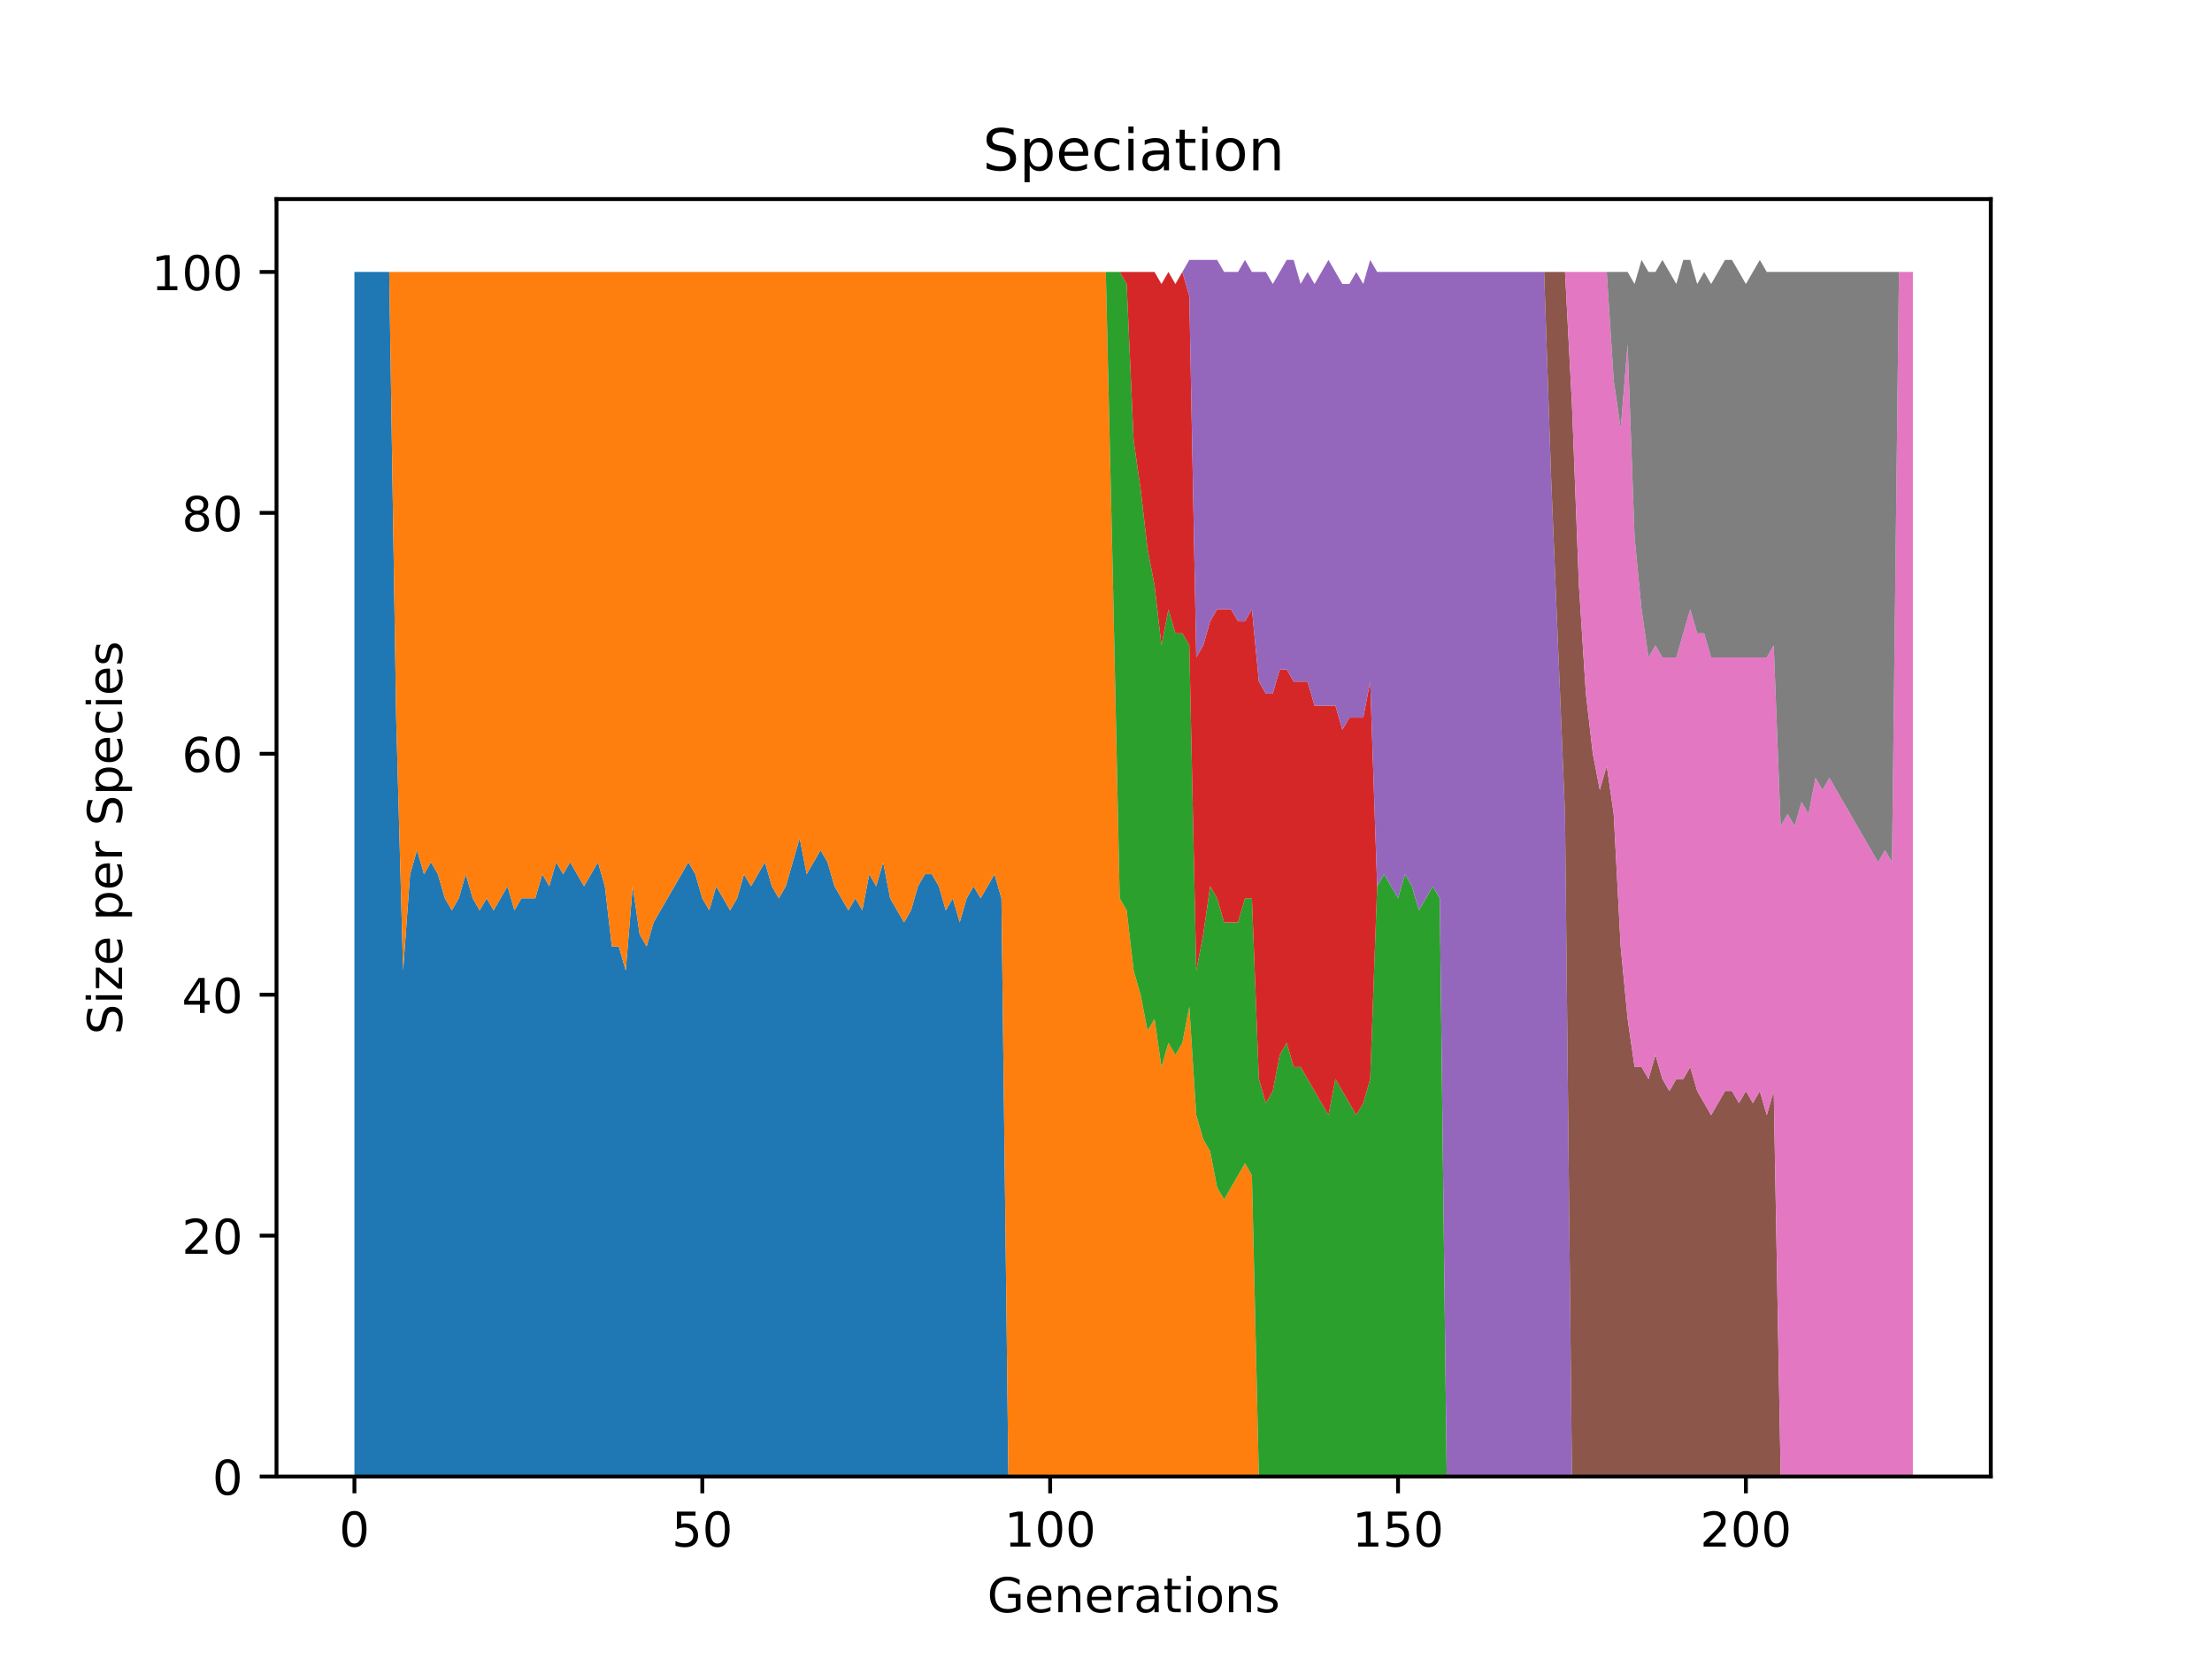 <?xml version="1.0" encoding="utf-8" standalone="no"?>
<!DOCTYPE svg PUBLIC "-//W3C//DTD SVG 1.1//EN"
  "http://www.w3.org/Graphics/SVG/1.1/DTD/svg11.dtd">
<!-- Created with matplotlib (https://matplotlib.org/) -->
<svg height="345.6pt" version="1.1" viewBox="0 0 460.8 345.6" width="460.8pt" xmlns="http://www.w3.org/2000/svg" xmlns:xlink="http://www.w3.org/1999/xlink">
 <defs>
  <style type="text/css">*{stroke-linecap:butt;stroke-linejoin:round;}</style>
 </defs>
 <g id="figure_1">
  <g id="patch_1">
   <path d="M 0 345.6 
L 460.8 345.6 
L 460.8 0 
L 0 0 
z
" style="fill:#ffffff;"/>
  </g>
  <g id="axes_1">
   <g id="patch_2">
    <path d="M 57.6 307.584 
L 414.72 307.584 
L 414.72 41.472 
L 57.6 41.472 
z
" style="fill:#ffffff;"/>
   </g>
   <g id="PolyCollection_1">
    <path clip-path="url(#pd40776bae7)" d="M 73.833 56.653 
L 73.833 307.584 
L 75.282 307.584 
L 76.731 307.584 
L 78.181 307.584 
L 79.63 307.584 
L 81.079 307.584 
L 82.529 307.584 
L 83.978 307.584 
L 85.428 307.584 
L 86.877 307.584 
L 88.326 307.584 
L 89.776 307.584 
L 91.225 307.584 
L 92.674 307.584 
L 94.124 307.584 
L 95.573 307.584 
L 97.022 307.584 
L 98.472 307.584 
L 99.921 307.584 
L 101.37 307.584 
L 102.82 307.584 
L 104.269 307.584 
L 105.718 307.584 
L 107.168 307.584 
L 108.617 307.584 
L 110.066 307.584 
L 111.516 307.584 
L 112.965 307.584 
L 114.415 307.584 
L 115.864 307.584 
L 117.313 307.584 
L 118.763 307.584 
L 120.212 307.584 
L 121.661 307.584 
L 123.111 307.584 
L 124.56 307.584 
L 126.009 307.584 
L 127.459 307.584 
L 128.908 307.584 
L 130.357 307.584 
L 131.807 307.584 
L 133.256 307.584 
L 134.705 307.584 
L 136.155 307.584 
L 137.604 307.584 
L 139.054 307.584 
L 140.503 307.584 
L 141.952 307.584 
L 143.402 307.584 
L 144.851 307.584 
L 146.3 307.584 
L 147.75 307.584 
L 149.199 307.584 
L 150.648 307.584 
L 152.098 307.584 
L 153.547 307.584 
L 154.996 307.584 
L 156.446 307.584 
L 157.895 307.584 
L 159.344 307.584 
L 160.794 307.584 
L 162.243 307.584 
L 163.692 307.584 
L 165.142 307.584 
L 166.591 307.584 
L 168.041 307.584 
L 169.49 307.584 
L 170.939 307.584 
L 172.389 307.584 
L 173.838 307.584 
L 175.287 307.584 
L 176.737 307.584 
L 178.186 307.584 
L 179.635 307.584 
L 181.085 307.584 
L 182.534 307.584 
L 183.983 307.584 
L 185.433 307.584 
L 186.882 307.584 
L 188.331 307.584 
L 189.781 307.584 
L 191.23 307.584 
L 192.679 307.584 
L 194.129 307.584 
L 195.578 307.584 
L 197.028 307.584 
L 198.477 307.584 
L 199.926 307.584 
L 201.376 307.584 
L 202.825 307.584 
L 204.274 307.584 
L 205.724 307.584 
L 207.173 307.584 
L 208.622 307.584 
L 210.072 307.584 
L 211.521 307.584 
L 212.97 307.584 
L 214.42 307.584 
L 215.869 307.584 
L 217.318 307.584 
L 218.768 307.584 
L 220.217 307.584 
L 221.666 307.584 
L 223.116 307.584 
L 224.565 307.584 
L 226.015 307.584 
L 227.464 307.584 
L 228.913 307.584 
L 230.363 307.584 
L 231.812 307.584 
L 233.261 307.584 
L 234.711 307.584 
L 236.16 307.584 
L 237.609 307.584 
L 239.059 307.584 
L 240.508 307.584 
L 241.957 307.584 
L 243.407 307.584 
L 244.856 307.584 
L 246.305 307.584 
L 247.755 307.584 
L 249.204 307.584 
L 250.654 307.584 
L 252.103 307.584 
L 253.552 307.584 
L 255.002 307.584 
L 256.451 307.584 
L 257.9 307.584 
L 259.35 307.584 
L 260.799 307.584 
L 262.248 307.584 
L 263.698 307.584 
L 265.147 307.584 
L 266.596 307.584 
L 268.046 307.584 
L 269.495 307.584 
L 270.944 307.584 
L 272.394 307.584 
L 273.843 307.584 
L 275.292 307.584 
L 276.742 307.584 
L 278.191 307.584 
L 279.641 307.584 
L 281.09 307.584 
L 282.539 307.584 
L 283.989 307.584 
L 285.438 307.584 
L 286.887 307.584 
L 288.337 307.584 
L 289.786 307.584 
L 291.235 307.584 
L 292.685 307.584 
L 294.134 307.584 
L 295.583 307.584 
L 297.033 307.584 
L 298.482 307.584 
L 299.931 307.584 
L 301.381 307.584 
L 302.83 307.584 
L 304.279 307.584 
L 305.729 307.584 
L 307.178 307.584 
L 308.628 307.584 
L 310.077 307.584 
L 311.526 307.584 
L 312.976 307.584 
L 314.425 307.584 
L 315.874 307.584 
L 317.324 307.584 
L 318.773 307.584 
L 320.222 307.584 
L 321.672 307.584 
L 323.121 307.584 
L 324.57 307.584 
L 326.02 307.584 
L 327.469 307.584 
L 328.918 307.584 
L 330.368 307.584 
L 331.817 307.584 
L 333.266 307.584 
L 334.716 307.584 
L 336.165 307.584 
L 337.615 307.584 
L 339.064 307.584 
L 340.513 307.584 
L 341.963 307.584 
L 343.412 307.584 
L 344.861 307.584 
L 346.311 307.584 
L 347.76 307.584 
L 349.209 307.584 
L 350.659 307.584 
L 352.108 307.584 
L 353.557 307.584 
L 355.007 307.584 
L 356.456 307.584 
L 357.905 307.584 
L 359.355 307.584 
L 360.804 307.584 
L 362.254 307.584 
L 363.703 307.584 
L 365.152 307.584 
L 366.602 307.584 
L 368.051 307.584 
L 369.5 307.584 
L 370.95 307.584 
L 372.399 307.584 
L 373.848 307.584 
L 375.298 307.584 
L 376.747 307.584 
L 378.196 307.584 
L 379.646 307.584 
L 381.095 307.584 
L 382.544 307.584 
L 383.994 307.584 
L 385.443 307.584 
L 386.892 307.584 
L 388.342 307.584 
L 389.791 307.584 
L 391.241 307.584 
L 392.69 307.584 
L 394.139 307.584 
L 395.589 307.584 
L 397.038 307.584 
L 398.487 307.584 
L 398.487 307.584 
L 398.487 307.584 
L 397.038 307.584 
L 395.589 307.584 
L 394.139 307.584 
L 392.69 307.584 
L 391.241 307.584 
L 389.791 307.584 
L 388.342 307.584 
L 386.892 307.584 
L 385.443 307.584 
L 383.994 307.584 
L 382.544 307.584 
L 381.095 307.584 
L 379.646 307.584 
L 378.196 307.584 
L 376.747 307.584 
L 375.298 307.584 
L 373.848 307.584 
L 372.399 307.584 
L 370.95 307.584 
L 369.5 307.584 
L 368.051 307.584 
L 366.602 307.584 
L 365.152 307.584 
L 363.703 307.584 
L 362.254 307.584 
L 360.804 307.584 
L 359.355 307.584 
L 357.905 307.584 
L 356.456 307.584 
L 355.007 307.584 
L 353.557 307.584 
L 352.108 307.584 
L 350.659 307.584 
L 349.209 307.584 
L 347.76 307.584 
L 346.311 307.584 
L 344.861 307.584 
L 343.412 307.584 
L 341.963 307.584 
L 340.513 307.584 
L 339.064 307.584 
L 337.615 307.584 
L 336.165 307.584 
L 334.716 307.584 
L 333.266 307.584 
L 331.817 307.584 
L 330.368 307.584 
L 328.918 307.584 
L 327.469 307.584 
L 326.02 307.584 
L 324.57 307.584 
L 323.121 307.584 
L 321.672 307.584 
L 320.222 307.584 
L 318.773 307.584 
L 317.324 307.584 
L 315.874 307.584 
L 314.425 307.584 
L 312.976 307.584 
L 311.526 307.584 
L 310.077 307.584 
L 308.628 307.584 
L 307.178 307.584 
L 305.729 307.584 
L 304.279 307.584 
L 302.83 307.584 
L 301.381 307.584 
L 299.931 307.584 
L 298.482 307.584 
L 297.033 307.584 
L 295.583 307.584 
L 294.134 307.584 
L 292.685 307.584 
L 291.235 307.584 
L 289.786 307.584 
L 288.337 307.584 
L 286.887 307.584 
L 285.438 307.584 
L 283.989 307.584 
L 282.539 307.584 
L 281.09 307.584 
L 279.641 307.584 
L 278.191 307.584 
L 276.742 307.584 
L 275.292 307.584 
L 273.843 307.584 
L 272.394 307.584 
L 270.944 307.584 
L 269.495 307.584 
L 268.046 307.584 
L 266.596 307.584 
L 265.147 307.584 
L 263.698 307.584 
L 262.248 307.584 
L 260.799 307.584 
L 259.35 307.584 
L 257.9 307.584 
L 256.451 307.584 
L 255.002 307.584 
L 253.552 307.584 
L 252.103 307.584 
L 250.654 307.584 
L 249.204 307.584 
L 247.755 307.584 
L 246.305 307.584 
L 244.856 307.584 
L 243.407 307.584 
L 241.957 307.584 
L 240.508 307.584 
L 239.059 307.584 
L 237.609 307.584 
L 236.16 307.584 
L 234.711 307.584 
L 233.261 307.584 
L 231.812 307.584 
L 230.363 307.584 
L 228.913 307.584 
L 227.464 307.584 
L 226.015 307.584 
L 224.565 307.584 
L 223.116 307.584 
L 221.666 307.584 
L 220.217 307.584 
L 218.768 307.584 
L 217.318 307.584 
L 215.869 307.584 
L 214.42 307.584 
L 212.97 307.584 
L 211.521 307.584 
L 210.072 307.584 
L 208.622 187.137 
L 207.173 182.119 
L 205.724 184.628 
L 204.274 187.137 
L 202.825 184.628 
L 201.376 187.137 
L 199.926 192.156 
L 198.477 187.137 
L 197.028 189.647 
L 195.578 184.628 
L 194.129 182.119 
L 192.679 182.119 
L 191.23 184.628 
L 189.781 189.647 
L 188.331 192.156 
L 186.882 189.647 
L 185.433 187.137 
L 183.983 179.609 
L 182.534 184.628 
L 181.085 182.119 
L 179.635 189.647 
L 178.186 187.137 
L 176.737 189.647 
L 175.287 187.137 
L 173.838 184.628 
L 172.389 179.609 
L 170.939 177.1 
L 169.49 179.609 
L 168.041 182.119 
L 166.591 174.591 
L 165.142 179.609 
L 163.692 184.628 
L 162.243 187.137 
L 160.794 184.628 
L 159.344 179.609 
L 157.895 182.119 
L 156.446 184.628 
L 154.996 182.119 
L 153.547 187.137 
L 152.098 189.647 
L 150.648 187.137 
L 149.199 184.628 
L 147.75 189.647 
L 146.3 187.137 
L 144.851 182.119 
L 143.402 179.609 
L 141.952 182.119 
L 140.503 184.628 
L 139.054 187.137 
L 137.604 189.647 
L 136.155 192.156 
L 134.705 197.174 
L 133.256 194.665 
L 131.807 184.628 
L 130.357 202.193 
L 128.908 197.174 
L 127.459 197.174 
L 126.009 184.628 
L 124.56 179.609 
L 123.111 182.119 
L 121.661 184.628 
L 120.212 182.119 
L 118.763 179.609 
L 117.313 182.119 
L 115.864 179.609 
L 114.415 184.628 
L 112.965 182.119 
L 111.516 187.137 
L 110.066 187.137 
L 108.617 187.137 
L 107.168 189.647 
L 105.718 184.628 
L 104.269 187.137 
L 102.82 189.647 
L 101.37 187.137 
L 99.921 189.647 
L 98.472 187.137 
L 97.022 182.119 
L 95.573 187.137 
L 94.124 189.647 
L 92.674 187.137 
L 91.225 182.119 
L 89.776 179.609 
L 88.326 182.119 
L 86.877 177.1 
L 85.428 182.119 
L 83.978 202.193 
L 82.529 149.498 
L 81.079 56.653 
L 79.63 56.653 
L 78.181 56.653 
L 76.731 56.653 
L 75.282 56.653 
L 73.833 56.653 
z
" style="fill:#1f77b4;"/>
   </g>
   <g id="PolyCollection_2">
    <path clip-path="url(#pd40776bae7)" d="M 73.833 56.653 
L 73.833 56.653 
L 75.282 56.653 
L 76.731 56.653 
L 78.181 56.653 
L 79.63 56.653 
L 81.079 56.653 
L 82.529 149.498 
L 83.978 202.193 
L 85.428 182.119 
L 86.877 177.1 
L 88.326 182.119 
L 89.776 179.609 
L 91.225 182.119 
L 92.674 187.137 
L 94.124 189.647 
L 95.573 187.137 
L 97.022 182.119 
L 98.472 187.137 
L 99.921 189.647 
L 101.37 187.137 
L 102.82 189.647 
L 104.269 187.137 
L 105.718 184.628 
L 107.168 189.647 
L 108.617 187.137 
L 110.066 187.137 
L 111.516 187.137 
L 112.965 182.119 
L 114.415 184.628 
L 115.864 179.609 
L 117.313 182.119 
L 118.763 179.609 
L 120.212 182.119 
L 121.661 184.628 
L 123.111 182.119 
L 124.56 179.609 
L 126.009 184.628 
L 127.459 197.174 
L 128.908 197.174 
L 130.357 202.193 
L 131.807 184.628 
L 133.256 194.665 
L 134.705 197.174 
L 136.155 192.156 
L 137.604 189.647 
L 139.054 187.137 
L 140.503 184.628 
L 141.952 182.119 
L 143.402 179.609 
L 144.851 182.119 
L 146.3 187.137 
L 147.75 189.647 
L 149.199 184.628 
L 150.648 187.137 
L 152.098 189.647 
L 153.547 187.137 
L 154.996 182.119 
L 156.446 184.628 
L 157.895 182.119 
L 159.344 179.609 
L 160.794 184.628 
L 162.243 187.137 
L 163.692 184.628 
L 165.142 179.609 
L 166.591 174.591 
L 168.041 182.119 
L 169.49 179.609 
L 170.939 177.1 
L 172.389 179.609 
L 173.838 184.628 
L 175.287 187.137 
L 176.737 189.647 
L 178.186 187.137 
L 179.635 189.647 
L 181.085 182.119 
L 182.534 184.628 
L 183.983 179.609 
L 185.433 187.137 
L 186.882 189.647 
L 188.331 192.156 
L 189.781 189.647 
L 191.23 184.628 
L 192.679 182.119 
L 194.129 182.119 
L 195.578 184.628 
L 197.028 189.647 
L 198.477 187.137 
L 199.926 192.156 
L 201.376 187.137 
L 202.825 184.628 
L 204.274 187.137 
L 205.724 184.628 
L 207.173 182.119 
L 208.622 187.137 
L 210.072 307.584 
L 211.521 307.584 
L 212.97 307.584 
L 214.42 307.584 
L 215.869 307.584 
L 217.318 307.584 
L 218.768 307.584 
L 220.217 307.584 
L 221.666 307.584 
L 223.116 307.584 
L 224.565 307.584 
L 226.015 307.584 
L 227.464 307.584 
L 228.913 307.584 
L 230.363 307.584 
L 231.812 307.584 
L 233.261 307.584 
L 234.711 307.584 
L 236.16 307.584 
L 237.609 307.584 
L 239.059 307.584 
L 240.508 307.584 
L 241.957 307.584 
L 243.407 307.584 
L 244.856 307.584 
L 246.305 307.584 
L 247.755 307.584 
L 249.204 307.584 
L 250.654 307.584 
L 252.103 307.584 
L 253.552 307.584 
L 255.002 307.584 
L 256.451 307.584 
L 257.9 307.584 
L 259.35 307.584 
L 260.799 307.584 
L 262.248 307.584 
L 263.698 307.584 
L 265.147 307.584 
L 266.596 307.584 
L 268.046 307.584 
L 269.495 307.584 
L 270.944 307.584 
L 272.394 307.584 
L 273.843 307.584 
L 275.292 307.584 
L 276.742 307.584 
L 278.191 307.584 
L 279.641 307.584 
L 281.09 307.584 
L 282.539 307.584 
L 283.989 307.584 
L 285.438 307.584 
L 286.887 307.584 
L 288.337 307.584 
L 289.786 307.584 
L 291.235 307.584 
L 292.685 307.584 
L 294.134 307.584 
L 295.583 307.584 
L 297.033 307.584 
L 298.482 307.584 
L 299.931 307.584 
L 301.381 307.584 
L 302.83 307.584 
L 304.279 307.584 
L 305.729 307.584 
L 307.178 307.584 
L 308.628 307.584 
L 310.077 307.584 
L 311.526 307.584 
L 312.976 307.584 
L 314.425 307.584 
L 315.874 307.584 
L 317.324 307.584 
L 318.773 307.584 
L 320.222 307.584 
L 321.672 307.584 
L 323.121 307.584 
L 324.57 307.584 
L 326.02 307.584 
L 327.469 307.584 
L 328.918 307.584 
L 330.368 307.584 
L 331.817 307.584 
L 333.266 307.584 
L 334.716 307.584 
L 336.165 307.584 
L 337.615 307.584 
L 339.064 307.584 
L 340.513 307.584 
L 341.963 307.584 
L 343.412 307.584 
L 344.861 307.584 
L 346.311 307.584 
L 347.76 307.584 
L 349.209 307.584 
L 350.659 307.584 
L 352.108 307.584 
L 353.557 307.584 
L 355.007 307.584 
L 356.456 307.584 
L 357.905 307.584 
L 359.355 307.584 
L 360.804 307.584 
L 362.254 307.584 
L 363.703 307.584 
L 365.152 307.584 
L 366.602 307.584 
L 368.051 307.584 
L 369.5 307.584 
L 370.95 307.584 
L 372.399 307.584 
L 373.848 307.584 
L 375.298 307.584 
L 376.747 307.584 
L 378.196 307.584 
L 379.646 307.584 
L 381.095 307.584 
L 382.544 307.584 
L 383.994 307.584 
L 385.443 307.584 
L 386.892 307.584 
L 388.342 307.584 
L 389.791 307.584 
L 391.241 307.584 
L 392.69 307.584 
L 394.139 307.584 
L 395.589 307.584 
L 397.038 307.584 
L 398.487 307.584 
L 398.487 307.584 
L 398.487 307.584 
L 397.038 307.584 
L 395.589 307.584 
L 394.139 307.584 
L 392.69 307.584 
L 391.241 307.584 
L 389.791 307.584 
L 388.342 307.584 
L 386.892 307.584 
L 385.443 307.584 
L 383.994 307.584 
L 382.544 307.584 
L 381.095 307.584 
L 379.646 307.584 
L 378.196 307.584 
L 376.747 307.584 
L 375.298 307.584 
L 373.848 307.584 
L 372.399 307.584 
L 370.95 307.584 
L 369.5 307.584 
L 368.051 307.584 
L 366.602 307.584 
L 365.152 307.584 
L 363.703 307.584 
L 362.254 307.584 
L 360.804 307.584 
L 359.355 307.584 
L 357.905 307.584 
L 356.456 307.584 
L 355.007 307.584 
L 353.557 307.584 
L 352.108 307.584 
L 350.659 307.584 
L 349.209 307.584 
L 347.76 307.584 
L 346.311 307.584 
L 344.861 307.584 
L 343.412 307.584 
L 341.963 307.584 
L 340.513 307.584 
L 339.064 307.584 
L 337.615 307.584 
L 336.165 307.584 
L 334.716 307.584 
L 333.266 307.584 
L 331.817 307.584 
L 330.368 307.584 
L 328.918 307.584 
L 327.469 307.584 
L 326.02 307.584 
L 324.57 307.584 
L 323.121 307.584 
L 321.672 307.584 
L 320.222 307.584 
L 318.773 307.584 
L 317.324 307.584 
L 315.874 307.584 
L 314.425 307.584 
L 312.976 307.584 
L 311.526 307.584 
L 310.077 307.584 
L 308.628 307.584 
L 307.178 307.584 
L 305.729 307.584 
L 304.279 307.584 
L 302.83 307.584 
L 301.381 307.584 
L 299.931 307.584 
L 298.482 307.584 
L 297.033 307.584 
L 295.583 307.584 
L 294.134 307.584 
L 292.685 307.584 
L 291.235 307.584 
L 289.786 307.584 
L 288.337 307.584 
L 286.887 307.584 
L 285.438 307.584 
L 283.989 307.584 
L 282.539 307.584 
L 281.09 307.584 
L 279.641 307.584 
L 278.191 307.584 
L 276.742 307.584 
L 275.292 307.584 
L 273.843 307.584 
L 272.394 307.584 
L 270.944 307.584 
L 269.495 307.584 
L 268.046 307.584 
L 266.596 307.584 
L 265.147 307.584 
L 263.698 307.584 
L 262.248 307.584 
L 260.799 244.851 
L 259.35 242.342 
L 257.9 244.851 
L 256.451 247.361 
L 255.002 249.87 
L 253.552 247.361 
L 252.103 239.833 
L 250.654 237.323 
L 249.204 232.305 
L 247.755 209.721 
L 246.305 217.249 
L 244.856 219.758 
L 243.407 217.249 
L 241.957 222.268 
L 240.508 212.23 
L 239.059 214.74 
L 237.609 207.212 
L 236.16 202.193 
L 234.711 189.647 
L 233.261 187.137 
L 231.812 119.386 
L 230.363 56.653 
L 228.913 56.653 
L 227.464 56.653 
L 226.015 56.653 
L 224.565 56.653 
L 223.116 56.653 
L 221.666 56.653 
L 220.217 56.653 
L 218.768 56.653 
L 217.318 56.653 
L 215.869 56.653 
L 214.42 56.653 
L 212.97 56.653 
L 211.521 56.653 
L 210.072 56.653 
L 208.622 56.653 
L 207.173 56.653 
L 205.724 56.653 
L 204.274 56.653 
L 202.825 56.653 
L 201.376 56.653 
L 199.926 56.653 
L 198.477 56.653 
L 197.028 56.653 
L 195.578 56.653 
L 194.129 56.653 
L 192.679 56.653 
L 191.23 56.653 
L 189.781 56.653 
L 188.331 56.653 
L 186.882 56.653 
L 185.433 56.653 
L 183.983 56.653 
L 182.534 56.653 
L 181.085 56.653 
L 179.635 56.653 
L 178.186 56.653 
L 176.737 56.653 
L 175.287 56.653 
L 173.838 56.653 
L 172.389 56.653 
L 170.939 56.653 
L 169.49 56.653 
L 168.041 56.653 
L 166.591 56.653 
L 165.142 56.653 
L 163.692 56.653 
L 162.243 56.653 
L 160.794 56.653 
L 159.344 56.653 
L 157.895 56.653 
L 156.446 56.653 
L 154.996 56.653 
L 153.547 56.653 
L 152.098 56.653 
L 150.648 56.653 
L 149.199 56.653 
L 147.75 56.653 
L 146.3 56.653 
L 144.851 56.653 
L 143.402 56.653 
L 141.952 56.653 
L 140.503 56.653 
L 139.054 56.653 
L 137.604 56.653 
L 136.155 56.653 
L 134.705 56.653 
L 133.256 56.653 
L 131.807 56.653 
L 130.357 56.653 
L 128.908 56.653 
L 127.459 56.653 
L 126.009 56.653 
L 124.56 56.653 
L 123.111 56.653 
L 121.661 56.653 
L 120.212 56.653 
L 118.763 56.653 
L 117.313 56.653 
L 115.864 56.653 
L 114.415 56.653 
L 112.965 56.653 
L 111.516 56.653 
L 110.066 56.653 
L 108.617 56.653 
L 107.168 56.653 
L 105.718 56.653 
L 104.269 56.653 
L 102.82 56.653 
L 101.37 56.653 
L 99.921 56.653 
L 98.472 56.653 
L 97.022 56.653 
L 95.573 56.653 
L 94.124 56.653 
L 92.674 56.653 
L 91.225 56.653 
L 89.776 56.653 
L 88.326 56.653 
L 86.877 56.653 
L 85.428 56.653 
L 83.978 56.653 
L 82.529 56.653 
L 81.079 56.653 
L 79.63 56.653 
L 78.181 56.653 
L 76.731 56.653 
L 75.282 56.653 
L 73.833 56.653 
z
" style="fill:#ff7f0e;"/>
   </g>
   <g id="PolyCollection_3">
    <path clip-path="url(#pd40776bae7)" d="M 73.833 56.653 
L 73.833 56.653 
L 75.282 56.653 
L 76.731 56.653 
L 78.181 56.653 
L 79.63 56.653 
L 81.079 56.653 
L 82.529 56.653 
L 83.978 56.653 
L 85.428 56.653 
L 86.877 56.653 
L 88.326 56.653 
L 89.776 56.653 
L 91.225 56.653 
L 92.674 56.653 
L 94.124 56.653 
L 95.573 56.653 
L 97.022 56.653 
L 98.472 56.653 
L 99.921 56.653 
L 101.37 56.653 
L 102.82 56.653 
L 104.269 56.653 
L 105.718 56.653 
L 107.168 56.653 
L 108.617 56.653 
L 110.066 56.653 
L 111.516 56.653 
L 112.965 56.653 
L 114.415 56.653 
L 115.864 56.653 
L 117.313 56.653 
L 118.763 56.653 
L 120.212 56.653 
L 121.661 56.653 
L 123.111 56.653 
L 124.56 56.653 
L 126.009 56.653 
L 127.459 56.653 
L 128.908 56.653 
L 130.357 56.653 
L 131.807 56.653 
L 133.256 56.653 
L 134.705 56.653 
L 136.155 56.653 
L 137.604 56.653 
L 139.054 56.653 
L 140.503 56.653 
L 141.952 56.653 
L 143.402 56.653 
L 144.851 56.653 
L 146.3 56.653 
L 147.75 56.653 
L 149.199 56.653 
L 150.648 56.653 
L 152.098 56.653 
L 153.547 56.653 
L 154.996 56.653 
L 156.446 56.653 
L 157.895 56.653 
L 159.344 56.653 
L 160.794 56.653 
L 162.243 56.653 
L 163.692 56.653 
L 165.142 56.653 
L 166.591 56.653 
L 168.041 56.653 
L 169.49 56.653 
L 170.939 56.653 
L 172.389 56.653 
L 173.838 56.653 
L 175.287 56.653 
L 176.737 56.653 
L 178.186 56.653 
L 179.635 56.653 
L 181.085 56.653 
L 182.534 56.653 
L 183.983 56.653 
L 185.433 56.653 
L 186.882 56.653 
L 188.331 56.653 
L 189.781 56.653 
L 191.23 56.653 
L 192.679 56.653 
L 194.129 56.653 
L 195.578 56.653 
L 197.028 56.653 
L 198.477 56.653 
L 199.926 56.653 
L 201.376 56.653 
L 202.825 56.653 
L 204.274 56.653 
L 205.724 56.653 
L 207.173 56.653 
L 208.622 56.653 
L 210.072 56.653 
L 211.521 56.653 
L 212.97 56.653 
L 214.42 56.653 
L 215.869 56.653 
L 217.318 56.653 
L 218.768 56.653 
L 220.217 56.653 
L 221.666 56.653 
L 223.116 56.653 
L 224.565 56.653 
L 226.015 56.653 
L 227.464 56.653 
L 228.913 56.653 
L 230.363 56.653 
L 231.812 119.386 
L 233.261 187.137 
L 234.711 189.647 
L 236.16 202.193 
L 237.609 207.212 
L 239.059 214.74 
L 240.508 212.23 
L 241.957 222.268 
L 243.407 217.249 
L 244.856 219.758 
L 246.305 217.249 
L 247.755 209.721 
L 249.204 232.305 
L 250.654 237.323 
L 252.103 239.833 
L 253.552 247.361 
L 255.002 249.87 
L 256.451 247.361 
L 257.9 244.851 
L 259.35 242.342 
L 260.799 244.851 
L 262.248 307.584 
L 263.698 307.584 
L 265.147 307.584 
L 266.596 307.584 
L 268.046 307.584 
L 269.495 307.584 
L 270.944 307.584 
L 272.394 307.584 
L 273.843 307.584 
L 275.292 307.584 
L 276.742 307.584 
L 278.191 307.584 
L 279.641 307.584 
L 281.09 307.584 
L 282.539 307.584 
L 283.989 307.584 
L 285.438 307.584 
L 286.887 307.584 
L 288.337 307.584 
L 289.786 307.584 
L 291.235 307.584 
L 292.685 307.584 
L 294.134 307.584 
L 295.583 307.584 
L 297.033 307.584 
L 298.482 307.584 
L 299.931 307.584 
L 301.381 307.584 
L 302.83 307.584 
L 304.279 307.584 
L 305.729 307.584 
L 307.178 307.584 
L 308.628 307.584 
L 310.077 307.584 
L 311.526 307.584 
L 312.976 307.584 
L 314.425 307.584 
L 315.874 307.584 
L 317.324 307.584 
L 318.773 307.584 
L 320.222 307.584 
L 321.672 307.584 
L 323.121 307.584 
L 324.57 307.584 
L 326.02 307.584 
L 327.469 307.584 
L 328.918 307.584 
L 330.368 307.584 
L 331.817 307.584 
L 333.266 307.584 
L 334.716 307.584 
L 336.165 307.584 
L 337.615 307.584 
L 339.064 307.584 
L 340.513 307.584 
L 341.963 307.584 
L 343.412 307.584 
L 344.861 307.584 
L 346.311 307.584 
L 347.76 307.584 
L 349.209 307.584 
L 350.659 307.584 
L 352.108 307.584 
L 353.557 307.584 
L 355.007 307.584 
L 356.456 307.584 
L 357.905 307.584 
L 359.355 307.584 
L 360.804 307.584 
L 362.254 307.584 
L 363.703 307.584 
L 365.152 307.584 
L 366.602 307.584 
L 368.051 307.584 
L 369.5 307.584 
L 370.95 307.584 
L 372.399 307.584 
L 373.848 307.584 
L 375.298 307.584 
L 376.747 307.584 
L 378.196 307.584 
L 379.646 307.584 
L 381.095 307.584 
L 382.544 307.584 
L 383.994 307.584 
L 385.443 307.584 
L 386.892 307.584 
L 388.342 307.584 
L 389.791 307.584 
L 391.241 307.584 
L 392.69 307.584 
L 394.139 307.584 
L 395.589 307.584 
L 397.038 307.584 
L 398.487 307.584 
L 398.487 307.584 
L 398.487 307.584 
L 397.038 307.584 
L 395.589 307.584 
L 394.139 307.584 
L 392.69 307.584 
L 391.241 307.584 
L 389.791 307.584 
L 388.342 307.584 
L 386.892 307.584 
L 385.443 307.584 
L 383.994 307.584 
L 382.544 307.584 
L 381.095 307.584 
L 379.646 307.584 
L 378.196 307.584 
L 376.747 307.584 
L 375.298 307.584 
L 373.848 307.584 
L 372.399 307.584 
L 370.95 307.584 
L 369.5 307.584 
L 368.051 307.584 
L 366.602 307.584 
L 365.152 307.584 
L 363.703 307.584 
L 362.254 307.584 
L 360.804 307.584 
L 359.355 307.584 
L 357.905 307.584 
L 356.456 307.584 
L 355.007 307.584 
L 353.557 307.584 
L 352.108 307.584 
L 350.659 307.584 
L 349.209 307.584 
L 347.76 307.584 
L 346.311 307.584 
L 344.861 307.584 
L 343.412 307.584 
L 341.963 307.584 
L 340.513 307.584 
L 339.064 307.584 
L 337.615 307.584 
L 336.165 307.584 
L 334.716 307.584 
L 333.266 307.584 
L 331.817 307.584 
L 330.368 307.584 
L 328.918 307.584 
L 327.469 307.584 
L 326.02 307.584 
L 324.57 307.584 
L 323.121 307.584 
L 321.672 307.584 
L 320.222 307.584 
L 318.773 307.584 
L 317.324 307.584 
L 315.874 307.584 
L 314.425 307.584 
L 312.976 307.584 
L 311.526 307.584 
L 310.077 307.584 
L 308.628 307.584 
L 307.178 307.584 
L 305.729 307.584 
L 304.279 307.584 
L 302.83 307.584 
L 301.381 307.584 
L 299.931 187.137 
L 298.482 184.628 
L 297.033 187.137 
L 295.583 189.647 
L 294.134 184.628 
L 292.685 182.119 
L 291.235 187.137 
L 289.786 184.628 
L 288.337 182.119 
L 286.887 184.628 
L 285.438 224.777 
L 283.989 229.795 
L 282.539 232.305 
L 281.09 229.795 
L 279.641 227.286 
L 278.191 224.777 
L 276.742 232.305 
L 275.292 229.795 
L 273.843 227.286 
L 272.394 224.777 
L 270.944 222.268 
L 269.495 222.268 
L 268.046 217.249 
L 266.596 219.758 
L 265.147 227.286 
L 263.698 229.795 
L 262.248 224.777 
L 260.799 187.137 
L 259.35 187.137 
L 257.9 192.156 
L 256.451 192.156 
L 255.002 192.156 
L 253.552 187.137 
L 252.103 184.628 
L 250.654 194.665 
L 249.204 202.193 
L 247.755 134.442 
L 246.305 131.933 
L 244.856 131.933 
L 243.407 126.914 
L 241.957 134.442 
L 240.508 121.895 
L 239.059 114.367 
L 237.609 101.821 
L 236.16 91.784 
L 234.711 59.163 
L 233.261 56.653 
L 231.812 56.653 
L 230.363 56.653 
L 228.913 56.653 
L 227.464 56.653 
L 226.015 56.653 
L 224.565 56.653 
L 223.116 56.653 
L 221.666 56.653 
L 220.217 56.653 
L 218.768 56.653 
L 217.318 56.653 
L 215.869 56.653 
L 214.42 56.653 
L 212.97 56.653 
L 211.521 56.653 
L 210.072 56.653 
L 208.622 56.653 
L 207.173 56.653 
L 205.724 56.653 
L 204.274 56.653 
L 202.825 56.653 
L 201.376 56.653 
L 199.926 56.653 
L 198.477 56.653 
L 197.028 56.653 
L 195.578 56.653 
L 194.129 56.653 
L 192.679 56.653 
L 191.23 56.653 
L 189.781 56.653 
L 188.331 56.653 
L 186.882 56.653 
L 185.433 56.653 
L 183.983 56.653 
L 182.534 56.653 
L 181.085 56.653 
L 179.635 56.653 
L 178.186 56.653 
L 176.737 56.653 
L 175.287 56.653 
L 173.838 56.653 
L 172.389 56.653 
L 170.939 56.653 
L 169.49 56.653 
L 168.041 56.653 
L 166.591 56.653 
L 165.142 56.653 
L 163.692 56.653 
L 162.243 56.653 
L 160.794 56.653 
L 159.344 56.653 
L 157.895 56.653 
L 156.446 56.653 
L 154.996 56.653 
L 153.547 56.653 
L 152.098 56.653 
L 150.648 56.653 
L 149.199 56.653 
L 147.75 56.653 
L 146.3 56.653 
L 144.851 56.653 
L 143.402 56.653 
L 141.952 56.653 
L 140.503 56.653 
L 139.054 56.653 
L 137.604 56.653 
L 136.155 56.653 
L 134.705 56.653 
L 133.256 56.653 
L 131.807 56.653 
L 130.357 56.653 
L 128.908 56.653 
L 127.459 56.653 
L 126.009 56.653 
L 124.56 56.653 
L 123.111 56.653 
L 121.661 56.653 
L 120.212 56.653 
L 118.763 56.653 
L 117.313 56.653 
L 115.864 56.653 
L 114.415 56.653 
L 112.965 56.653 
L 111.516 56.653 
L 110.066 56.653 
L 108.617 56.653 
L 107.168 56.653 
L 105.718 56.653 
L 104.269 56.653 
L 102.82 56.653 
L 101.37 56.653 
L 99.921 56.653 
L 98.472 56.653 
L 97.022 56.653 
L 95.573 56.653 
L 94.124 56.653 
L 92.674 56.653 
L 91.225 56.653 
L 89.776 56.653 
L 88.326 56.653 
L 86.877 56.653 
L 85.428 56.653 
L 83.978 56.653 
L 82.529 56.653 
L 81.079 56.653 
L 79.63 56.653 
L 78.181 56.653 
L 76.731 56.653 
L 75.282 56.653 
L 73.833 56.653 
z
" style="fill:#2ca02c;"/>
   </g>
   <g id="PolyCollection_4">
    <path clip-path="url(#pd40776bae7)" d="M 73.833 56.653 
L 73.833 56.653 
L 75.282 56.653 
L 76.731 56.653 
L 78.181 56.653 
L 79.63 56.653 
L 81.079 56.653 
L 82.529 56.653 
L 83.978 56.653 
L 85.428 56.653 
L 86.877 56.653 
L 88.326 56.653 
L 89.776 56.653 
L 91.225 56.653 
L 92.674 56.653 
L 94.124 56.653 
L 95.573 56.653 
L 97.022 56.653 
L 98.472 56.653 
L 99.921 56.653 
L 101.37 56.653 
L 102.82 56.653 
L 104.269 56.653 
L 105.718 56.653 
L 107.168 56.653 
L 108.617 56.653 
L 110.066 56.653 
L 111.516 56.653 
L 112.965 56.653 
L 114.415 56.653 
L 115.864 56.653 
L 117.313 56.653 
L 118.763 56.653 
L 120.212 56.653 
L 121.661 56.653 
L 123.111 56.653 
L 124.56 56.653 
L 126.009 56.653 
L 127.459 56.653 
L 128.908 56.653 
L 130.357 56.653 
L 131.807 56.653 
L 133.256 56.653 
L 134.705 56.653 
L 136.155 56.653 
L 137.604 56.653 
L 139.054 56.653 
L 140.503 56.653 
L 141.952 56.653 
L 143.402 56.653 
L 144.851 56.653 
L 146.3 56.653 
L 147.75 56.653 
L 149.199 56.653 
L 150.648 56.653 
L 152.098 56.653 
L 153.547 56.653 
L 154.996 56.653 
L 156.446 56.653 
L 157.895 56.653 
L 159.344 56.653 
L 160.794 56.653 
L 162.243 56.653 
L 163.692 56.653 
L 165.142 56.653 
L 166.591 56.653 
L 168.041 56.653 
L 169.49 56.653 
L 170.939 56.653 
L 172.389 56.653 
L 173.838 56.653 
L 175.287 56.653 
L 176.737 56.653 
L 178.186 56.653 
L 179.635 56.653 
L 181.085 56.653 
L 182.534 56.653 
L 183.983 56.653 
L 185.433 56.653 
L 186.882 56.653 
L 188.331 56.653 
L 189.781 56.653 
L 191.23 56.653 
L 192.679 56.653 
L 194.129 56.653 
L 195.578 56.653 
L 197.028 56.653 
L 198.477 56.653 
L 199.926 56.653 
L 201.376 56.653 
L 202.825 56.653 
L 204.274 56.653 
L 205.724 56.653 
L 207.173 56.653 
L 208.622 56.653 
L 210.072 56.653 
L 211.521 56.653 
L 212.97 56.653 
L 214.42 56.653 
L 215.869 56.653 
L 217.318 56.653 
L 218.768 56.653 
L 220.217 56.653 
L 221.666 56.653 
L 223.116 56.653 
L 224.565 56.653 
L 226.015 56.653 
L 227.464 56.653 
L 228.913 56.653 
L 230.363 56.653 
L 231.812 56.653 
L 233.261 56.653 
L 234.711 59.163 
L 236.16 91.784 
L 237.609 101.821 
L 239.059 114.367 
L 240.508 121.895 
L 241.957 134.442 
L 243.407 126.914 
L 244.856 131.933 
L 246.305 131.933 
L 247.755 134.442 
L 249.204 202.193 
L 250.654 194.665 
L 252.103 184.628 
L 253.552 187.137 
L 255.002 192.156 
L 256.451 192.156 
L 257.9 192.156 
L 259.35 187.137 
L 260.799 187.137 
L 262.248 224.777 
L 263.698 229.795 
L 265.147 227.286 
L 266.596 219.758 
L 268.046 217.249 
L 269.495 222.268 
L 270.944 222.268 
L 272.394 224.777 
L 273.843 227.286 
L 275.292 229.795 
L 276.742 232.305 
L 278.191 224.777 
L 279.641 227.286 
L 281.09 229.795 
L 282.539 232.305 
L 283.989 229.795 
L 285.438 224.777 
L 286.887 184.628 
L 288.337 182.119 
L 289.786 184.628 
L 291.235 187.137 
L 292.685 182.119 
L 294.134 184.628 
L 295.583 189.647 
L 297.033 187.137 
L 298.482 184.628 
L 299.931 187.137 
L 301.381 307.584 
L 302.83 307.584 
L 304.279 307.584 
L 305.729 307.584 
L 307.178 307.584 
L 308.628 307.584 
L 310.077 307.584 
L 311.526 307.584 
L 312.976 307.584 
L 314.425 307.584 
L 315.874 307.584 
L 317.324 307.584 
L 318.773 307.584 
L 320.222 307.584 
L 321.672 307.584 
L 323.121 307.584 
L 324.57 307.584 
L 326.02 307.584 
L 327.469 307.584 
L 328.918 307.584 
L 330.368 307.584 
L 331.817 307.584 
L 333.266 307.584 
L 334.716 307.584 
L 336.165 307.584 
L 337.615 307.584 
L 339.064 307.584 
L 340.513 307.584 
L 341.963 307.584 
L 343.412 307.584 
L 344.861 307.584 
L 346.311 307.584 
L 347.76 307.584 
L 349.209 307.584 
L 350.659 307.584 
L 352.108 307.584 
L 353.557 307.584 
L 355.007 307.584 
L 356.456 307.584 
L 357.905 307.584 
L 359.355 307.584 
L 360.804 307.584 
L 362.254 307.584 
L 363.703 307.584 
L 365.152 307.584 
L 366.602 307.584 
L 368.051 307.584 
L 369.5 307.584 
L 370.95 307.584 
L 372.399 307.584 
L 373.848 307.584 
L 375.298 307.584 
L 376.747 307.584 
L 378.196 307.584 
L 379.646 307.584 
L 381.095 307.584 
L 382.544 307.584 
L 383.994 307.584 
L 385.443 307.584 
L 386.892 307.584 
L 388.342 307.584 
L 389.791 307.584 
L 391.241 307.584 
L 392.69 307.584 
L 394.139 307.584 
L 395.589 307.584 
L 397.038 307.584 
L 398.487 307.584 
L 398.487 307.584 
L 398.487 307.584 
L 397.038 307.584 
L 395.589 307.584 
L 394.139 307.584 
L 392.69 307.584 
L 391.241 307.584 
L 389.791 307.584 
L 388.342 307.584 
L 386.892 307.584 
L 385.443 307.584 
L 383.994 307.584 
L 382.544 307.584 
L 381.095 307.584 
L 379.646 307.584 
L 378.196 307.584 
L 376.747 307.584 
L 375.298 307.584 
L 373.848 307.584 
L 372.399 307.584 
L 370.95 307.584 
L 369.5 307.584 
L 368.051 307.584 
L 366.602 307.584 
L 365.152 307.584 
L 363.703 307.584 
L 362.254 307.584 
L 360.804 307.584 
L 359.355 307.584 
L 357.905 307.584 
L 356.456 307.584 
L 355.007 307.584 
L 353.557 307.584 
L 352.108 307.584 
L 350.659 307.584 
L 349.209 307.584 
L 347.76 307.584 
L 346.311 307.584 
L 344.861 307.584 
L 343.412 307.584 
L 341.963 307.584 
L 340.513 307.584 
L 339.064 307.584 
L 337.615 307.584 
L 336.165 307.584 
L 334.716 307.584 
L 333.266 307.584 
L 331.817 307.584 
L 330.368 307.584 
L 328.918 307.584 
L 327.469 307.584 
L 326.02 307.584 
L 324.57 307.584 
L 323.121 307.584 
L 321.672 307.584 
L 320.222 307.584 
L 318.773 307.584 
L 317.324 307.584 
L 315.874 307.584 
L 314.425 307.584 
L 312.976 307.584 
L 311.526 307.584 
L 310.077 307.584 
L 308.628 307.584 
L 307.178 307.584 
L 305.729 307.584 
L 304.279 307.584 
L 302.83 307.584 
L 301.381 307.584 
L 299.931 187.137 
L 298.482 184.628 
L 297.033 187.137 
L 295.583 189.647 
L 294.134 184.628 
L 292.685 182.119 
L 291.235 187.137 
L 289.786 184.628 
L 288.337 182.119 
L 286.887 184.628 
L 285.438 141.97 
L 283.989 149.498 
L 282.539 149.498 
L 281.09 149.498 
L 279.641 152.007 
L 278.191 146.988 
L 276.742 146.988 
L 275.292 146.988 
L 273.843 146.988 
L 272.394 141.97 
L 270.944 141.97 
L 269.495 141.97 
L 268.046 139.46 
L 266.596 139.46 
L 265.147 144.479 
L 263.698 144.479 
L 262.248 141.97 
L 260.799 126.914 
L 259.35 129.423 
L 257.9 129.423 
L 256.451 126.914 
L 255.002 126.914 
L 253.552 126.914 
L 252.103 129.423 
L 250.654 134.442 
L 249.204 136.951 
L 247.755 61.672 
L 246.305 56.653 
L 244.856 59.163 
L 243.407 56.653 
L 241.957 59.163 
L 240.508 56.653 
L 239.059 56.653 
L 237.609 56.653 
L 236.16 56.653 
L 234.711 56.653 
L 233.261 56.653 
L 231.812 56.653 
L 230.363 56.653 
L 228.913 56.653 
L 227.464 56.653 
L 226.015 56.653 
L 224.565 56.653 
L 223.116 56.653 
L 221.666 56.653 
L 220.217 56.653 
L 218.768 56.653 
L 217.318 56.653 
L 215.869 56.653 
L 214.42 56.653 
L 212.97 56.653 
L 211.521 56.653 
L 210.072 56.653 
L 208.622 56.653 
L 207.173 56.653 
L 205.724 56.653 
L 204.274 56.653 
L 202.825 56.653 
L 201.376 56.653 
L 199.926 56.653 
L 198.477 56.653 
L 197.028 56.653 
L 195.578 56.653 
L 194.129 56.653 
L 192.679 56.653 
L 191.23 56.653 
L 189.781 56.653 
L 188.331 56.653 
L 186.882 56.653 
L 185.433 56.653 
L 183.983 56.653 
L 182.534 56.653 
L 181.085 56.653 
L 179.635 56.653 
L 178.186 56.653 
L 176.737 56.653 
L 175.287 56.653 
L 173.838 56.653 
L 172.389 56.653 
L 170.939 56.653 
L 169.49 56.653 
L 168.041 56.653 
L 166.591 56.653 
L 165.142 56.653 
L 163.692 56.653 
L 162.243 56.653 
L 160.794 56.653 
L 159.344 56.653 
L 157.895 56.653 
L 156.446 56.653 
L 154.996 56.653 
L 153.547 56.653 
L 152.098 56.653 
L 150.648 56.653 
L 149.199 56.653 
L 147.75 56.653 
L 146.3 56.653 
L 144.851 56.653 
L 143.402 56.653 
L 141.952 56.653 
L 140.503 56.653 
L 139.054 56.653 
L 137.604 56.653 
L 136.155 56.653 
L 134.705 56.653 
L 133.256 56.653 
L 131.807 56.653 
L 130.357 56.653 
L 128.908 56.653 
L 127.459 56.653 
L 126.009 56.653 
L 124.56 56.653 
L 123.111 56.653 
L 121.661 56.653 
L 120.212 56.653 
L 118.763 56.653 
L 117.313 56.653 
L 115.864 56.653 
L 114.415 56.653 
L 112.965 56.653 
L 111.516 56.653 
L 110.066 56.653 
L 108.617 56.653 
L 107.168 56.653 
L 105.718 56.653 
L 104.269 56.653 
L 102.82 56.653 
L 101.37 56.653 
L 99.921 56.653 
L 98.472 56.653 
L 97.022 56.653 
L 95.573 56.653 
L 94.124 56.653 
L 92.674 56.653 
L 91.225 56.653 
L 89.776 56.653 
L 88.326 56.653 
L 86.877 56.653 
L 85.428 56.653 
L 83.978 56.653 
L 82.529 56.653 
L 81.079 56.653 
L 79.63 56.653 
L 78.181 56.653 
L 76.731 56.653 
L 75.282 56.653 
L 73.833 56.653 
z
" style="fill:#d62728;"/>
   </g>
   <g id="PolyCollection_5">
    <path clip-path="url(#pd40776bae7)" d="M 73.833 56.653 
L 73.833 56.653 
L 75.282 56.653 
L 76.731 56.653 
L 78.181 56.653 
L 79.63 56.653 
L 81.079 56.653 
L 82.529 56.653 
L 83.978 56.653 
L 85.428 56.653 
L 86.877 56.653 
L 88.326 56.653 
L 89.776 56.653 
L 91.225 56.653 
L 92.674 56.653 
L 94.124 56.653 
L 95.573 56.653 
L 97.022 56.653 
L 98.472 56.653 
L 99.921 56.653 
L 101.37 56.653 
L 102.82 56.653 
L 104.269 56.653 
L 105.718 56.653 
L 107.168 56.653 
L 108.617 56.653 
L 110.066 56.653 
L 111.516 56.653 
L 112.965 56.653 
L 114.415 56.653 
L 115.864 56.653 
L 117.313 56.653 
L 118.763 56.653 
L 120.212 56.653 
L 121.661 56.653 
L 123.111 56.653 
L 124.56 56.653 
L 126.009 56.653 
L 127.459 56.653 
L 128.908 56.653 
L 130.357 56.653 
L 131.807 56.653 
L 133.256 56.653 
L 134.705 56.653 
L 136.155 56.653 
L 137.604 56.653 
L 139.054 56.653 
L 140.503 56.653 
L 141.952 56.653 
L 143.402 56.653 
L 144.851 56.653 
L 146.3 56.653 
L 147.75 56.653 
L 149.199 56.653 
L 150.648 56.653 
L 152.098 56.653 
L 153.547 56.653 
L 154.996 56.653 
L 156.446 56.653 
L 157.895 56.653 
L 159.344 56.653 
L 160.794 56.653 
L 162.243 56.653 
L 163.692 56.653 
L 165.142 56.653 
L 166.591 56.653 
L 168.041 56.653 
L 169.49 56.653 
L 170.939 56.653 
L 172.389 56.653 
L 173.838 56.653 
L 175.287 56.653 
L 176.737 56.653 
L 178.186 56.653 
L 179.635 56.653 
L 181.085 56.653 
L 182.534 56.653 
L 183.983 56.653 
L 185.433 56.653 
L 186.882 56.653 
L 188.331 56.653 
L 189.781 56.653 
L 191.23 56.653 
L 192.679 56.653 
L 194.129 56.653 
L 195.578 56.653 
L 197.028 56.653 
L 198.477 56.653 
L 199.926 56.653 
L 201.376 56.653 
L 202.825 56.653 
L 204.274 56.653 
L 205.724 56.653 
L 207.173 56.653 
L 208.622 56.653 
L 210.072 56.653 
L 211.521 56.653 
L 212.97 56.653 
L 214.42 56.653 
L 215.869 56.653 
L 217.318 56.653 
L 218.768 56.653 
L 220.217 56.653 
L 221.666 56.653 
L 223.116 56.653 
L 224.565 56.653 
L 226.015 56.653 
L 227.464 56.653 
L 228.913 56.653 
L 230.363 56.653 
L 231.812 56.653 
L 233.261 56.653 
L 234.711 56.653 
L 236.16 56.653 
L 237.609 56.653 
L 239.059 56.653 
L 240.508 56.653 
L 241.957 59.163 
L 243.407 56.653 
L 244.856 59.163 
L 246.305 56.653 
L 247.755 61.672 
L 249.204 136.951 
L 250.654 134.442 
L 252.103 129.423 
L 253.552 126.914 
L 255.002 126.914 
L 256.451 126.914 
L 257.9 129.423 
L 259.35 129.423 
L 260.799 126.914 
L 262.248 141.97 
L 263.698 144.479 
L 265.147 144.479 
L 266.596 139.46 
L 268.046 139.46 
L 269.495 141.97 
L 270.944 141.97 
L 272.394 141.97 
L 273.843 146.988 
L 275.292 146.988 
L 276.742 146.988 
L 278.191 146.988 
L 279.641 152.007 
L 281.09 149.498 
L 282.539 149.498 
L 283.989 149.498 
L 285.438 141.97 
L 286.887 184.628 
L 288.337 182.119 
L 289.786 184.628 
L 291.235 187.137 
L 292.685 182.119 
L 294.134 184.628 
L 295.583 189.647 
L 297.033 187.137 
L 298.482 184.628 
L 299.931 187.137 
L 301.381 307.584 
L 302.83 307.584 
L 304.279 307.584 
L 305.729 307.584 
L 307.178 307.584 
L 308.628 307.584 
L 310.077 307.584 
L 311.526 307.584 
L 312.976 307.584 
L 314.425 307.584 
L 315.874 307.584 
L 317.324 307.584 
L 318.773 307.584 
L 320.222 307.584 
L 321.672 307.584 
L 323.121 307.584 
L 324.57 307.584 
L 326.02 307.584 
L 327.469 307.584 
L 328.918 307.584 
L 330.368 307.584 
L 331.817 307.584 
L 333.266 307.584 
L 334.716 307.584 
L 336.165 307.584 
L 337.615 307.584 
L 339.064 307.584 
L 340.513 307.584 
L 341.963 307.584 
L 343.412 307.584 
L 344.861 307.584 
L 346.311 307.584 
L 347.76 307.584 
L 349.209 307.584 
L 350.659 307.584 
L 352.108 307.584 
L 353.557 307.584 
L 355.007 307.584 
L 356.456 307.584 
L 357.905 307.584 
L 359.355 307.584 
L 360.804 307.584 
L 362.254 307.584 
L 363.703 307.584 
L 365.152 307.584 
L 366.602 307.584 
L 368.051 307.584 
L 369.5 307.584 
L 370.95 307.584 
L 372.399 307.584 
L 373.848 307.584 
L 375.298 307.584 
L 376.747 307.584 
L 378.196 307.584 
L 379.646 307.584 
L 381.095 307.584 
L 382.544 307.584 
L 383.994 307.584 
L 385.443 307.584 
L 386.892 307.584 
L 388.342 307.584 
L 389.791 307.584 
L 391.241 307.584 
L 392.69 307.584 
L 394.139 307.584 
L 395.589 307.584 
L 397.038 307.584 
L 398.487 307.584 
L 398.487 307.584 
L 398.487 307.584 
L 397.038 307.584 
L 395.589 307.584 
L 394.139 307.584 
L 392.69 307.584 
L 391.241 307.584 
L 389.791 307.584 
L 388.342 307.584 
L 386.892 307.584 
L 385.443 307.584 
L 383.994 307.584 
L 382.544 307.584 
L 381.095 307.584 
L 379.646 307.584 
L 378.196 307.584 
L 376.747 307.584 
L 375.298 307.584 
L 373.848 307.584 
L 372.399 307.584 
L 370.95 307.584 
L 369.5 307.584 
L 368.051 307.584 
L 366.602 307.584 
L 365.152 307.584 
L 363.703 307.584 
L 362.254 307.584 
L 360.804 307.584 
L 359.355 307.584 
L 357.905 307.584 
L 356.456 307.584 
L 355.007 307.584 
L 353.557 307.584 
L 352.108 307.584 
L 350.659 307.584 
L 349.209 307.584 
L 347.76 307.584 
L 346.311 307.584 
L 344.861 307.584 
L 343.412 307.584 
L 341.963 307.584 
L 340.513 307.584 
L 339.064 307.584 
L 337.615 307.584 
L 336.165 307.584 
L 334.716 307.584 
L 333.266 307.584 
L 331.817 307.584 
L 330.368 307.584 
L 328.918 307.584 
L 327.469 307.584 
L 326.02 169.572 
L 324.57 134.442 
L 323.121 99.312 
L 321.672 56.653 
L 320.222 56.653 
L 318.773 56.653 
L 317.324 56.653 
L 315.874 56.653 
L 314.425 56.653 
L 312.976 56.653 
L 311.526 56.653 
L 310.077 56.653 
L 308.628 56.653 
L 307.178 56.653 
L 305.729 56.653 
L 304.279 56.653 
L 302.83 56.653 
L 301.381 56.653 
L 299.931 56.653 
L 298.482 56.653 
L 297.033 56.653 
L 295.583 56.653 
L 294.134 56.653 
L 292.685 56.653 
L 291.235 56.653 
L 289.786 56.653 
L 288.337 56.653 
L 286.887 56.653 
L 285.438 54.144 
L 283.989 59.163 
L 282.539 56.653 
L 281.09 59.163 
L 279.641 59.163 
L 278.191 56.653 
L 276.742 54.144 
L 275.292 56.653 
L 273.843 59.163 
L 272.394 56.653 
L 270.944 59.163 
L 269.495 54.144 
L 268.046 54.144 
L 266.596 56.653 
L 265.147 59.163 
L 263.698 56.653 
L 262.248 56.653 
L 260.799 56.653 
L 259.35 54.144 
L 257.9 56.653 
L 256.451 56.653 
L 255.002 56.653 
L 253.552 54.144 
L 252.103 54.144 
L 250.654 54.144 
L 249.204 54.144 
L 247.755 54.144 
L 246.305 56.653 
L 244.856 59.163 
L 243.407 56.653 
L 241.957 59.163 
L 240.508 56.653 
L 239.059 56.653 
L 237.609 56.653 
L 236.16 56.653 
L 234.711 56.653 
L 233.261 56.653 
L 231.812 56.653 
L 230.363 56.653 
L 228.913 56.653 
L 227.464 56.653 
L 226.015 56.653 
L 224.565 56.653 
L 223.116 56.653 
L 221.666 56.653 
L 220.217 56.653 
L 218.768 56.653 
L 217.318 56.653 
L 215.869 56.653 
L 214.42 56.653 
L 212.97 56.653 
L 211.521 56.653 
L 210.072 56.653 
L 208.622 56.653 
L 207.173 56.653 
L 205.724 56.653 
L 204.274 56.653 
L 202.825 56.653 
L 201.376 56.653 
L 199.926 56.653 
L 198.477 56.653 
L 197.028 56.653 
L 195.578 56.653 
L 194.129 56.653 
L 192.679 56.653 
L 191.23 56.653 
L 189.781 56.653 
L 188.331 56.653 
L 186.882 56.653 
L 185.433 56.653 
L 183.983 56.653 
L 182.534 56.653 
L 181.085 56.653 
L 179.635 56.653 
L 178.186 56.653 
L 176.737 56.653 
L 175.287 56.653 
L 173.838 56.653 
L 172.389 56.653 
L 170.939 56.653 
L 169.49 56.653 
L 168.041 56.653 
L 166.591 56.653 
L 165.142 56.653 
L 163.692 56.653 
L 162.243 56.653 
L 160.794 56.653 
L 159.344 56.653 
L 157.895 56.653 
L 156.446 56.653 
L 154.996 56.653 
L 153.547 56.653 
L 152.098 56.653 
L 150.648 56.653 
L 149.199 56.653 
L 147.75 56.653 
L 146.3 56.653 
L 144.851 56.653 
L 143.402 56.653 
L 141.952 56.653 
L 140.503 56.653 
L 139.054 56.653 
L 137.604 56.653 
L 136.155 56.653 
L 134.705 56.653 
L 133.256 56.653 
L 131.807 56.653 
L 130.357 56.653 
L 128.908 56.653 
L 127.459 56.653 
L 126.009 56.653 
L 124.56 56.653 
L 123.111 56.653 
L 121.661 56.653 
L 120.212 56.653 
L 118.763 56.653 
L 117.313 56.653 
L 115.864 56.653 
L 114.415 56.653 
L 112.965 56.653 
L 111.516 56.653 
L 110.066 56.653 
L 108.617 56.653 
L 107.168 56.653 
L 105.718 56.653 
L 104.269 56.653 
L 102.82 56.653 
L 101.37 56.653 
L 99.921 56.653 
L 98.472 56.653 
L 97.022 56.653 
L 95.573 56.653 
L 94.124 56.653 
L 92.674 56.653 
L 91.225 56.653 
L 89.776 56.653 
L 88.326 56.653 
L 86.877 56.653 
L 85.428 56.653 
L 83.978 56.653 
L 82.529 56.653 
L 81.079 56.653 
L 79.63 56.653 
L 78.181 56.653 
L 76.731 56.653 
L 75.282 56.653 
L 73.833 56.653 
z
" style="fill:#9467bd;"/>
   </g>
   <g id="PolyCollection_6">
    <path clip-path="url(#pd40776bae7)" d="M 73.833 56.653 
L 73.833 56.653 
L 75.282 56.653 
L 76.731 56.653 
L 78.181 56.653 
L 79.63 56.653 
L 81.079 56.653 
L 82.529 56.653 
L 83.978 56.653 
L 85.428 56.653 
L 86.877 56.653 
L 88.326 56.653 
L 89.776 56.653 
L 91.225 56.653 
L 92.674 56.653 
L 94.124 56.653 
L 95.573 56.653 
L 97.022 56.653 
L 98.472 56.653 
L 99.921 56.653 
L 101.37 56.653 
L 102.82 56.653 
L 104.269 56.653 
L 105.718 56.653 
L 107.168 56.653 
L 108.617 56.653 
L 110.066 56.653 
L 111.516 56.653 
L 112.965 56.653 
L 114.415 56.653 
L 115.864 56.653 
L 117.313 56.653 
L 118.763 56.653 
L 120.212 56.653 
L 121.661 56.653 
L 123.111 56.653 
L 124.56 56.653 
L 126.009 56.653 
L 127.459 56.653 
L 128.908 56.653 
L 130.357 56.653 
L 131.807 56.653 
L 133.256 56.653 
L 134.705 56.653 
L 136.155 56.653 
L 137.604 56.653 
L 139.054 56.653 
L 140.503 56.653 
L 141.952 56.653 
L 143.402 56.653 
L 144.851 56.653 
L 146.3 56.653 
L 147.75 56.653 
L 149.199 56.653 
L 150.648 56.653 
L 152.098 56.653 
L 153.547 56.653 
L 154.996 56.653 
L 156.446 56.653 
L 157.895 56.653 
L 159.344 56.653 
L 160.794 56.653 
L 162.243 56.653 
L 163.692 56.653 
L 165.142 56.653 
L 166.591 56.653 
L 168.041 56.653 
L 169.49 56.653 
L 170.939 56.653 
L 172.389 56.653 
L 173.838 56.653 
L 175.287 56.653 
L 176.737 56.653 
L 178.186 56.653 
L 179.635 56.653 
L 181.085 56.653 
L 182.534 56.653 
L 183.983 56.653 
L 185.433 56.653 
L 186.882 56.653 
L 188.331 56.653 
L 189.781 56.653 
L 191.23 56.653 
L 192.679 56.653 
L 194.129 56.653 
L 195.578 56.653 
L 197.028 56.653 
L 198.477 56.653 
L 199.926 56.653 
L 201.376 56.653 
L 202.825 56.653 
L 204.274 56.653 
L 205.724 56.653 
L 207.173 56.653 
L 208.622 56.653 
L 210.072 56.653 
L 211.521 56.653 
L 212.97 56.653 
L 214.42 56.653 
L 215.869 56.653 
L 217.318 56.653 
L 218.768 56.653 
L 220.217 56.653 
L 221.666 56.653 
L 223.116 56.653 
L 224.565 56.653 
L 226.015 56.653 
L 227.464 56.653 
L 228.913 56.653 
L 230.363 56.653 
L 231.812 56.653 
L 233.261 56.653 
L 234.711 56.653 
L 236.16 56.653 
L 237.609 56.653 
L 239.059 56.653 
L 240.508 56.653 
L 241.957 59.163 
L 243.407 56.653 
L 244.856 59.163 
L 246.305 56.653 
L 247.755 54.144 
L 249.204 54.144 
L 250.654 54.144 
L 252.103 54.144 
L 253.552 54.144 
L 255.002 56.653 
L 256.451 56.653 
L 257.9 56.653 
L 259.35 54.144 
L 260.799 56.653 
L 262.248 56.653 
L 263.698 56.653 
L 265.147 59.163 
L 266.596 56.653 
L 268.046 54.144 
L 269.495 54.144 
L 270.944 59.163 
L 272.394 56.653 
L 273.843 59.163 
L 275.292 56.653 
L 276.742 54.144 
L 278.191 56.653 
L 279.641 59.163 
L 281.09 59.163 
L 282.539 56.653 
L 283.989 59.163 
L 285.438 54.144 
L 286.887 56.653 
L 288.337 56.653 
L 289.786 56.653 
L 291.235 56.653 
L 292.685 56.653 
L 294.134 56.653 
L 295.583 56.653 
L 297.033 56.653 
L 298.482 56.653 
L 299.931 56.653 
L 301.381 56.653 
L 302.83 56.653 
L 304.279 56.653 
L 305.729 56.653 
L 307.178 56.653 
L 308.628 56.653 
L 310.077 56.653 
L 311.526 56.653 
L 312.976 56.653 
L 314.425 56.653 
L 315.874 56.653 
L 317.324 56.653 
L 318.773 56.653 
L 320.222 56.653 
L 321.672 56.653 
L 323.121 99.312 
L 324.57 134.442 
L 326.02 169.572 
L 327.469 307.584 
L 328.918 307.584 
L 330.368 307.584 
L 331.817 307.584 
L 333.266 307.584 
L 334.716 307.584 
L 336.165 307.584 
L 337.615 307.584 
L 339.064 307.584 
L 340.513 307.584 
L 341.963 307.584 
L 343.412 307.584 
L 344.861 307.584 
L 346.311 307.584 
L 347.76 307.584 
L 349.209 307.584 
L 350.659 307.584 
L 352.108 307.584 
L 353.557 307.584 
L 355.007 307.584 
L 356.456 307.584 
L 357.905 307.584 
L 359.355 307.584 
L 360.804 307.584 
L 362.254 307.584 
L 363.703 307.584 
L 365.152 307.584 
L 366.602 307.584 
L 368.051 307.584 
L 369.5 307.584 
L 370.95 307.584 
L 372.399 307.584 
L 373.848 307.584 
L 375.298 307.584 
L 376.747 307.584 
L 378.196 307.584 
L 379.646 307.584 
L 381.095 307.584 
L 382.544 307.584 
L 383.994 307.584 
L 385.443 307.584 
L 386.892 307.584 
L 388.342 307.584 
L 389.791 307.584 
L 391.241 307.584 
L 392.69 307.584 
L 394.139 307.584 
L 395.589 307.584 
L 397.038 307.584 
L 398.487 307.584 
L 398.487 307.584 
L 398.487 307.584 
L 397.038 307.584 
L 395.589 307.584 
L 394.139 307.584 
L 392.69 307.584 
L 391.241 307.584 
L 389.791 307.584 
L 388.342 307.584 
L 386.892 307.584 
L 385.443 307.584 
L 383.994 307.584 
L 382.544 307.584 
L 381.095 307.584 
L 379.646 307.584 
L 378.196 307.584 
L 376.747 307.584 
L 375.298 307.584 
L 373.848 307.584 
L 372.399 307.584 
L 370.95 307.584 
L 369.5 227.286 
L 368.051 232.305 
L 366.602 227.286 
L 365.152 229.795 
L 363.703 227.286 
L 362.254 229.795 
L 360.804 227.286 
L 359.355 227.286 
L 357.905 229.795 
L 356.456 232.305 
L 355.007 229.795 
L 353.557 227.286 
L 352.108 222.268 
L 350.659 224.777 
L 349.209 224.777 
L 347.76 227.286 
L 346.311 224.777 
L 344.861 219.758 
L 343.412 224.777 
L 341.963 222.268 
L 340.513 222.268 
L 339.064 212.23 
L 337.615 197.174 
L 336.165 169.572 
L 334.716 159.535 
L 333.266 164.554 
L 331.817 157.026 
L 330.368 144.479 
L 328.918 121.895 
L 327.469 84.256 
L 326.02 56.653 
L 324.57 56.653 
L 323.121 56.653 
L 321.672 56.653 
L 320.222 56.653 
L 318.773 56.653 
L 317.324 56.653 
L 315.874 56.653 
L 314.425 56.653 
L 312.976 56.653 
L 311.526 56.653 
L 310.077 56.653 
L 308.628 56.653 
L 307.178 56.653 
L 305.729 56.653 
L 304.279 56.653 
L 302.83 56.653 
L 301.381 56.653 
L 299.931 56.653 
L 298.482 56.653 
L 297.033 56.653 
L 295.583 56.653 
L 294.134 56.653 
L 292.685 56.653 
L 291.235 56.653 
L 289.786 56.653 
L 288.337 56.653 
L 286.887 56.653 
L 285.438 54.144 
L 283.989 59.163 
L 282.539 56.653 
L 281.09 59.163 
L 279.641 59.163 
L 278.191 56.653 
L 276.742 54.144 
L 275.292 56.653 
L 273.843 59.163 
L 272.394 56.653 
L 270.944 59.163 
L 269.495 54.144 
L 268.046 54.144 
L 266.596 56.653 
L 265.147 59.163 
L 263.698 56.653 
L 262.248 56.653 
L 260.799 56.653 
L 259.35 54.144 
L 257.9 56.653 
L 256.451 56.653 
L 255.002 56.653 
L 253.552 54.144 
L 252.103 54.144 
L 250.654 54.144 
L 249.204 54.144 
L 247.755 54.144 
L 246.305 56.653 
L 244.856 59.163 
L 243.407 56.653 
L 241.957 59.163 
L 240.508 56.653 
L 239.059 56.653 
L 237.609 56.653 
L 236.16 56.653 
L 234.711 56.653 
L 233.261 56.653 
L 231.812 56.653 
L 230.363 56.653 
L 228.913 56.653 
L 227.464 56.653 
L 226.015 56.653 
L 224.565 56.653 
L 223.116 56.653 
L 221.666 56.653 
L 220.217 56.653 
L 218.768 56.653 
L 217.318 56.653 
L 215.869 56.653 
L 214.42 56.653 
L 212.97 56.653 
L 211.521 56.653 
L 210.072 56.653 
L 208.622 56.653 
L 207.173 56.653 
L 205.724 56.653 
L 204.274 56.653 
L 202.825 56.653 
L 201.376 56.653 
L 199.926 56.653 
L 198.477 56.653 
L 197.028 56.653 
L 195.578 56.653 
L 194.129 56.653 
L 192.679 56.653 
L 191.23 56.653 
L 189.781 56.653 
L 188.331 56.653 
L 186.882 56.653 
L 185.433 56.653 
L 183.983 56.653 
L 182.534 56.653 
L 181.085 56.653 
L 179.635 56.653 
L 178.186 56.653 
L 176.737 56.653 
L 175.287 56.653 
L 173.838 56.653 
L 172.389 56.653 
L 170.939 56.653 
L 169.49 56.653 
L 168.041 56.653 
L 166.591 56.653 
L 165.142 56.653 
L 163.692 56.653 
L 162.243 56.653 
L 160.794 56.653 
L 159.344 56.653 
L 157.895 56.653 
L 156.446 56.653 
L 154.996 56.653 
L 153.547 56.653 
L 152.098 56.653 
L 150.648 56.653 
L 149.199 56.653 
L 147.75 56.653 
L 146.3 56.653 
L 144.851 56.653 
L 143.402 56.653 
L 141.952 56.653 
L 140.503 56.653 
L 139.054 56.653 
L 137.604 56.653 
L 136.155 56.653 
L 134.705 56.653 
L 133.256 56.653 
L 131.807 56.653 
L 130.357 56.653 
L 128.908 56.653 
L 127.459 56.653 
L 126.009 56.653 
L 124.56 56.653 
L 123.111 56.653 
L 121.661 56.653 
L 120.212 56.653 
L 118.763 56.653 
L 117.313 56.653 
L 115.864 56.653 
L 114.415 56.653 
L 112.965 56.653 
L 111.516 56.653 
L 110.066 56.653 
L 108.617 56.653 
L 107.168 56.653 
L 105.718 56.653 
L 104.269 56.653 
L 102.82 56.653 
L 101.37 56.653 
L 99.921 56.653 
L 98.472 56.653 
L 97.022 56.653 
L 95.573 56.653 
L 94.124 56.653 
L 92.674 56.653 
L 91.225 56.653 
L 89.776 56.653 
L 88.326 56.653 
L 86.877 56.653 
L 85.428 56.653 
L 83.978 56.653 
L 82.529 56.653 
L 81.079 56.653 
L 79.63 56.653 
L 78.181 56.653 
L 76.731 56.653 
L 75.282 56.653 
L 73.833 56.653 
z
" style="fill:#8c564b;"/>
   </g>
   <g id="PolyCollection_7">
    <path clip-path="url(#pd40776bae7)" d="M 73.833 56.653 
L 73.833 56.653 
L 75.282 56.653 
L 76.731 56.653 
L 78.181 56.653 
L 79.63 56.653 
L 81.079 56.653 
L 82.529 56.653 
L 83.978 56.653 
L 85.428 56.653 
L 86.877 56.653 
L 88.326 56.653 
L 89.776 56.653 
L 91.225 56.653 
L 92.674 56.653 
L 94.124 56.653 
L 95.573 56.653 
L 97.022 56.653 
L 98.472 56.653 
L 99.921 56.653 
L 101.37 56.653 
L 102.82 56.653 
L 104.269 56.653 
L 105.718 56.653 
L 107.168 56.653 
L 108.617 56.653 
L 110.066 56.653 
L 111.516 56.653 
L 112.965 56.653 
L 114.415 56.653 
L 115.864 56.653 
L 117.313 56.653 
L 118.763 56.653 
L 120.212 56.653 
L 121.661 56.653 
L 123.111 56.653 
L 124.56 56.653 
L 126.009 56.653 
L 127.459 56.653 
L 128.908 56.653 
L 130.357 56.653 
L 131.807 56.653 
L 133.256 56.653 
L 134.705 56.653 
L 136.155 56.653 
L 137.604 56.653 
L 139.054 56.653 
L 140.503 56.653 
L 141.952 56.653 
L 143.402 56.653 
L 144.851 56.653 
L 146.3 56.653 
L 147.75 56.653 
L 149.199 56.653 
L 150.648 56.653 
L 152.098 56.653 
L 153.547 56.653 
L 154.996 56.653 
L 156.446 56.653 
L 157.895 56.653 
L 159.344 56.653 
L 160.794 56.653 
L 162.243 56.653 
L 163.692 56.653 
L 165.142 56.653 
L 166.591 56.653 
L 168.041 56.653 
L 169.49 56.653 
L 170.939 56.653 
L 172.389 56.653 
L 173.838 56.653 
L 175.287 56.653 
L 176.737 56.653 
L 178.186 56.653 
L 179.635 56.653 
L 181.085 56.653 
L 182.534 56.653 
L 183.983 56.653 
L 185.433 56.653 
L 186.882 56.653 
L 188.331 56.653 
L 189.781 56.653 
L 191.23 56.653 
L 192.679 56.653 
L 194.129 56.653 
L 195.578 56.653 
L 197.028 56.653 
L 198.477 56.653 
L 199.926 56.653 
L 201.376 56.653 
L 202.825 56.653 
L 204.274 56.653 
L 205.724 56.653 
L 207.173 56.653 
L 208.622 56.653 
L 210.072 56.653 
L 211.521 56.653 
L 212.97 56.653 
L 214.42 56.653 
L 215.869 56.653 
L 217.318 56.653 
L 218.768 56.653 
L 220.217 56.653 
L 221.666 56.653 
L 223.116 56.653 
L 224.565 56.653 
L 226.015 56.653 
L 227.464 56.653 
L 228.913 56.653 
L 230.363 56.653 
L 231.812 56.653 
L 233.261 56.653 
L 234.711 56.653 
L 236.16 56.653 
L 237.609 56.653 
L 239.059 56.653 
L 240.508 56.653 
L 241.957 59.163 
L 243.407 56.653 
L 244.856 59.163 
L 246.305 56.653 
L 247.755 54.144 
L 249.204 54.144 
L 250.654 54.144 
L 252.103 54.144 
L 253.552 54.144 
L 255.002 56.653 
L 256.451 56.653 
L 257.9 56.653 
L 259.35 54.144 
L 260.799 56.653 
L 262.248 56.653 
L 263.698 56.653 
L 265.147 59.163 
L 266.596 56.653 
L 268.046 54.144 
L 269.495 54.144 
L 270.944 59.163 
L 272.394 56.653 
L 273.843 59.163 
L 275.292 56.653 
L 276.742 54.144 
L 278.191 56.653 
L 279.641 59.163 
L 281.09 59.163 
L 282.539 56.653 
L 283.989 59.163 
L 285.438 54.144 
L 286.887 56.653 
L 288.337 56.653 
L 289.786 56.653 
L 291.235 56.653 
L 292.685 56.653 
L 294.134 56.653 
L 295.583 56.653 
L 297.033 56.653 
L 298.482 56.653 
L 299.931 56.653 
L 301.381 56.653 
L 302.83 56.653 
L 304.279 56.653 
L 305.729 56.653 
L 307.178 56.653 
L 308.628 56.653 
L 310.077 56.653 
L 311.526 56.653 
L 312.976 56.653 
L 314.425 56.653 
L 315.874 56.653 
L 317.324 56.653 
L 318.773 56.653 
L 320.222 56.653 
L 321.672 56.653 
L 323.121 56.653 
L 324.57 56.653 
L 326.02 56.653 
L 327.469 84.256 
L 328.918 121.895 
L 330.368 144.479 
L 331.817 157.026 
L 333.266 164.554 
L 334.716 159.535 
L 336.165 169.572 
L 337.615 197.174 
L 339.064 212.23 
L 340.513 222.268 
L 341.963 222.268 
L 343.412 224.777 
L 344.861 219.758 
L 346.311 224.777 
L 347.76 227.286 
L 349.209 224.777 
L 350.659 224.777 
L 352.108 222.268 
L 353.557 227.286 
L 355.007 229.795 
L 356.456 232.305 
L 357.905 229.795 
L 359.355 227.286 
L 360.804 227.286 
L 362.254 229.795 
L 363.703 227.286 
L 365.152 229.795 
L 366.602 227.286 
L 368.051 232.305 
L 369.5 227.286 
L 370.95 307.584 
L 372.399 307.584 
L 373.848 307.584 
L 375.298 307.584 
L 376.747 307.584 
L 378.196 307.584 
L 379.646 307.584 
L 381.095 307.584 
L 382.544 307.584 
L 383.994 307.584 
L 385.443 307.584 
L 386.892 307.584 
L 388.342 307.584 
L 389.791 307.584 
L 391.241 307.584 
L 392.69 307.584 
L 394.139 307.584 
L 395.589 307.584 
L 397.038 307.584 
L 398.487 307.584 
L 398.487 56.653 
L 398.487 56.653 
L 397.038 56.653 
L 395.589 56.653 
L 394.139 179.609 
L 392.69 177.1 
L 391.241 179.609 
L 389.791 177.1 
L 388.342 174.591 
L 386.892 172.081 
L 385.443 169.572 
L 383.994 167.063 
L 382.544 164.554 
L 381.095 162.044 
L 379.646 164.554 
L 378.196 162.044 
L 376.747 169.572 
L 375.298 167.063 
L 373.848 172.081 
L 372.399 169.572 
L 370.95 172.081 
L 369.5 134.442 
L 368.051 136.951 
L 366.602 136.951 
L 365.152 136.951 
L 363.703 136.951 
L 362.254 136.951 
L 360.804 136.951 
L 359.355 136.951 
L 357.905 136.951 
L 356.456 136.951 
L 355.007 131.933 
L 353.557 131.933 
L 352.108 126.914 
L 350.659 131.933 
L 349.209 136.951 
L 347.76 136.951 
L 346.311 136.951 
L 344.861 134.442 
L 343.412 136.951 
L 341.963 126.914 
L 340.513 111.858 
L 339.064 71.709 
L 337.615 89.274 
L 336.165 79.237 
L 334.716 56.653 
L 333.266 56.653 
L 331.817 56.653 
L 330.368 56.653 
L 328.918 56.653 
L 327.469 56.653 
L 326.02 56.653 
L 324.57 56.653 
L 323.121 56.653 
L 321.672 56.653 
L 320.222 56.653 
L 318.773 56.653 
L 317.324 56.653 
L 315.874 56.653 
L 314.425 56.653 
L 312.976 56.653 
L 311.526 56.653 
L 310.077 56.653 
L 308.628 56.653 
L 307.178 56.653 
L 305.729 56.653 
L 304.279 56.653 
L 302.83 56.653 
L 301.381 56.653 
L 299.931 56.653 
L 298.482 56.653 
L 297.033 56.653 
L 295.583 56.653 
L 294.134 56.653 
L 292.685 56.653 
L 291.235 56.653 
L 289.786 56.653 
L 288.337 56.653 
L 286.887 56.653 
L 285.438 54.144 
L 283.989 59.163 
L 282.539 56.653 
L 281.09 59.163 
L 279.641 59.163 
L 278.191 56.653 
L 276.742 54.144 
L 275.292 56.653 
L 273.843 59.163 
L 272.394 56.653 
L 270.944 59.163 
L 269.495 54.144 
L 268.046 54.144 
L 266.596 56.653 
L 265.147 59.163 
L 263.698 56.653 
L 262.248 56.653 
L 260.799 56.653 
L 259.35 54.144 
L 257.9 56.653 
L 256.451 56.653 
L 255.002 56.653 
L 253.552 54.144 
L 252.103 54.144 
L 250.654 54.144 
L 249.204 54.144 
L 247.755 54.144 
L 246.305 56.653 
L 244.856 59.163 
L 243.407 56.653 
L 241.957 59.163 
L 240.508 56.653 
L 239.059 56.653 
L 237.609 56.653 
L 236.16 56.653 
L 234.711 56.653 
L 233.261 56.653 
L 231.812 56.653 
L 230.363 56.653 
L 228.913 56.653 
L 227.464 56.653 
L 226.015 56.653 
L 224.565 56.653 
L 223.116 56.653 
L 221.666 56.653 
L 220.217 56.653 
L 218.768 56.653 
L 217.318 56.653 
L 215.869 56.653 
L 214.42 56.653 
L 212.97 56.653 
L 211.521 56.653 
L 210.072 56.653 
L 208.622 56.653 
L 207.173 56.653 
L 205.724 56.653 
L 204.274 56.653 
L 202.825 56.653 
L 201.376 56.653 
L 199.926 56.653 
L 198.477 56.653 
L 197.028 56.653 
L 195.578 56.653 
L 194.129 56.653 
L 192.679 56.653 
L 191.23 56.653 
L 189.781 56.653 
L 188.331 56.653 
L 186.882 56.653 
L 185.433 56.653 
L 183.983 56.653 
L 182.534 56.653 
L 181.085 56.653 
L 179.635 56.653 
L 178.186 56.653 
L 176.737 56.653 
L 175.287 56.653 
L 173.838 56.653 
L 172.389 56.653 
L 170.939 56.653 
L 169.49 56.653 
L 168.041 56.653 
L 166.591 56.653 
L 165.142 56.653 
L 163.692 56.653 
L 162.243 56.653 
L 160.794 56.653 
L 159.344 56.653 
L 157.895 56.653 
L 156.446 56.653 
L 154.996 56.653 
L 153.547 56.653 
L 152.098 56.653 
L 150.648 56.653 
L 149.199 56.653 
L 147.75 56.653 
L 146.3 56.653 
L 144.851 56.653 
L 143.402 56.653 
L 141.952 56.653 
L 140.503 56.653 
L 139.054 56.653 
L 137.604 56.653 
L 136.155 56.653 
L 134.705 56.653 
L 133.256 56.653 
L 131.807 56.653 
L 130.357 56.653 
L 128.908 56.653 
L 127.459 56.653 
L 126.009 56.653 
L 124.56 56.653 
L 123.111 56.653 
L 121.661 56.653 
L 120.212 56.653 
L 118.763 56.653 
L 117.313 56.653 
L 115.864 56.653 
L 114.415 56.653 
L 112.965 56.653 
L 111.516 56.653 
L 110.066 56.653 
L 108.617 56.653 
L 107.168 56.653 
L 105.718 56.653 
L 104.269 56.653 
L 102.82 56.653 
L 101.37 56.653 
L 99.921 56.653 
L 98.472 56.653 
L 97.022 56.653 
L 95.573 56.653 
L 94.124 56.653 
L 92.674 56.653 
L 91.225 56.653 
L 89.776 56.653 
L 88.326 56.653 
L 86.877 56.653 
L 85.428 56.653 
L 83.978 56.653 
L 82.529 56.653 
L 81.079 56.653 
L 79.63 56.653 
L 78.181 56.653 
L 76.731 56.653 
L 75.282 56.653 
L 73.833 56.653 
z
" style="fill:#e377c2;"/>
   </g>
   <g id="PolyCollection_8">
    <path clip-path="url(#pd40776bae7)" d="M 73.833 56.653 
L 73.833 56.653 
L 75.282 56.653 
L 76.731 56.653 
L 78.181 56.653 
L 79.63 56.653 
L 81.079 56.653 
L 82.529 56.653 
L 83.978 56.653 
L 85.428 56.653 
L 86.877 56.653 
L 88.326 56.653 
L 89.776 56.653 
L 91.225 56.653 
L 92.674 56.653 
L 94.124 56.653 
L 95.573 56.653 
L 97.022 56.653 
L 98.472 56.653 
L 99.921 56.653 
L 101.37 56.653 
L 102.82 56.653 
L 104.269 56.653 
L 105.718 56.653 
L 107.168 56.653 
L 108.617 56.653 
L 110.066 56.653 
L 111.516 56.653 
L 112.965 56.653 
L 114.415 56.653 
L 115.864 56.653 
L 117.313 56.653 
L 118.763 56.653 
L 120.212 56.653 
L 121.661 56.653 
L 123.111 56.653 
L 124.56 56.653 
L 126.009 56.653 
L 127.459 56.653 
L 128.908 56.653 
L 130.357 56.653 
L 131.807 56.653 
L 133.256 56.653 
L 134.705 56.653 
L 136.155 56.653 
L 137.604 56.653 
L 139.054 56.653 
L 140.503 56.653 
L 141.952 56.653 
L 143.402 56.653 
L 144.851 56.653 
L 146.3 56.653 
L 147.75 56.653 
L 149.199 56.653 
L 150.648 56.653 
L 152.098 56.653 
L 153.547 56.653 
L 154.996 56.653 
L 156.446 56.653 
L 157.895 56.653 
L 159.344 56.653 
L 160.794 56.653 
L 162.243 56.653 
L 163.692 56.653 
L 165.142 56.653 
L 166.591 56.653 
L 168.041 56.653 
L 169.49 56.653 
L 170.939 56.653 
L 172.389 56.653 
L 173.838 56.653 
L 175.287 56.653 
L 176.737 56.653 
L 178.186 56.653 
L 179.635 56.653 
L 181.085 56.653 
L 182.534 56.653 
L 183.983 56.653 
L 185.433 56.653 
L 186.882 56.653 
L 188.331 56.653 
L 189.781 56.653 
L 191.23 56.653 
L 192.679 56.653 
L 194.129 56.653 
L 195.578 56.653 
L 197.028 56.653 
L 198.477 56.653 
L 199.926 56.653 
L 201.376 56.653 
L 202.825 56.653 
L 204.274 56.653 
L 205.724 56.653 
L 207.173 56.653 
L 208.622 56.653 
L 210.072 56.653 
L 211.521 56.653 
L 212.97 56.653 
L 214.42 56.653 
L 215.869 56.653 
L 217.318 56.653 
L 218.768 56.653 
L 220.217 56.653 
L 221.666 56.653 
L 223.116 56.653 
L 224.565 56.653 
L 226.015 56.653 
L 227.464 56.653 
L 228.913 56.653 
L 230.363 56.653 
L 231.812 56.653 
L 233.261 56.653 
L 234.711 56.653 
L 236.16 56.653 
L 237.609 56.653 
L 239.059 56.653 
L 240.508 56.653 
L 241.957 59.163 
L 243.407 56.653 
L 244.856 59.163 
L 246.305 56.653 
L 247.755 54.144 
L 249.204 54.144 
L 250.654 54.144 
L 252.103 54.144 
L 253.552 54.144 
L 255.002 56.653 
L 256.451 56.653 
L 257.9 56.653 
L 259.35 54.144 
L 260.799 56.653 
L 262.248 56.653 
L 263.698 56.653 
L 265.147 59.163 
L 266.596 56.653 
L 268.046 54.144 
L 269.495 54.144 
L 270.944 59.163 
L 272.394 56.653 
L 273.843 59.163 
L 275.292 56.653 
L 276.742 54.144 
L 278.191 56.653 
L 279.641 59.163 
L 281.09 59.163 
L 282.539 56.653 
L 283.989 59.163 
L 285.438 54.144 
L 286.887 56.653 
L 288.337 56.653 
L 289.786 56.653 
L 291.235 56.653 
L 292.685 56.653 
L 294.134 56.653 
L 295.583 56.653 
L 297.033 56.653 
L 298.482 56.653 
L 299.931 56.653 
L 301.381 56.653 
L 302.83 56.653 
L 304.279 56.653 
L 305.729 56.653 
L 307.178 56.653 
L 308.628 56.653 
L 310.077 56.653 
L 311.526 56.653 
L 312.976 56.653 
L 314.425 56.653 
L 315.874 56.653 
L 317.324 56.653 
L 318.773 56.653 
L 320.222 56.653 
L 321.672 56.653 
L 323.121 56.653 
L 324.57 56.653 
L 326.02 56.653 
L 327.469 56.653 
L 328.918 56.653 
L 330.368 56.653 
L 331.817 56.653 
L 333.266 56.653 
L 334.716 56.653 
L 336.165 79.237 
L 337.615 89.274 
L 339.064 71.709 
L 340.513 111.858 
L 341.963 126.914 
L 343.412 136.951 
L 344.861 134.442 
L 346.311 136.951 
L 347.76 136.951 
L 349.209 136.951 
L 350.659 131.933 
L 352.108 126.914 
L 353.557 131.933 
L 355.007 131.933 
L 356.456 136.951 
L 357.905 136.951 
L 359.355 136.951 
L 360.804 136.951 
L 362.254 136.951 
L 363.703 136.951 
L 365.152 136.951 
L 366.602 136.951 
L 368.051 136.951 
L 369.5 134.442 
L 370.95 172.081 
L 372.399 169.572 
L 373.848 172.081 
L 375.298 167.063 
L 376.747 169.572 
L 378.196 162.044 
L 379.646 164.554 
L 381.095 162.044 
L 382.544 164.554 
L 383.994 167.063 
L 385.443 169.572 
L 386.892 172.081 
L 388.342 174.591 
L 389.791 177.1 
L 391.241 179.609 
L 392.69 177.1 
L 394.139 179.609 
L 395.589 56.653 
L 397.038 56.653 
L 398.487 56.653 
L 398.487 56.653 
L 398.487 56.653 
L 397.038 56.653 
L 395.589 56.653 
L 394.139 56.653 
L 392.69 56.653 
L 391.241 56.653 
L 389.791 56.653 
L 388.342 56.653 
L 386.892 56.653 
L 385.443 56.653 
L 383.994 56.653 
L 382.544 56.653 
L 381.095 56.653 
L 379.646 56.653 
L 378.196 56.653 
L 376.747 56.653 
L 375.298 56.653 
L 373.848 56.653 
L 372.399 56.653 
L 370.95 56.653 
L 369.5 56.653 
L 368.051 56.653 
L 366.602 54.144 
L 365.152 56.653 
L 363.703 59.163 
L 362.254 56.653 
L 360.804 54.144 
L 359.355 54.144 
L 357.905 56.653 
L 356.456 59.163 
L 355.007 56.653 
L 353.557 59.163 
L 352.108 54.144 
L 350.659 54.144 
L 349.209 59.163 
L 347.76 56.653 
L 346.311 54.144 
L 344.861 56.653 
L 343.412 56.653 
L 341.963 54.144 
L 340.513 59.163 
L 339.064 56.653 
L 337.615 56.653 
L 336.165 56.653 
L 334.716 56.653 
L 333.266 56.653 
L 331.817 56.653 
L 330.368 56.653 
L 328.918 56.653 
L 327.469 56.653 
L 326.02 56.653 
L 324.57 56.653 
L 323.121 56.653 
L 321.672 56.653 
L 320.222 56.653 
L 318.773 56.653 
L 317.324 56.653 
L 315.874 56.653 
L 314.425 56.653 
L 312.976 56.653 
L 311.526 56.653 
L 310.077 56.653 
L 308.628 56.653 
L 307.178 56.653 
L 305.729 56.653 
L 304.279 56.653 
L 302.83 56.653 
L 301.381 56.653 
L 299.931 56.653 
L 298.482 56.653 
L 297.033 56.653 
L 295.583 56.653 
L 294.134 56.653 
L 292.685 56.653 
L 291.235 56.653 
L 289.786 56.653 
L 288.337 56.653 
L 286.887 56.653 
L 285.438 54.144 
L 283.989 59.163 
L 282.539 56.653 
L 281.09 59.163 
L 279.641 59.163 
L 278.191 56.653 
L 276.742 54.144 
L 275.292 56.653 
L 273.843 59.163 
L 272.394 56.653 
L 270.944 59.163 
L 269.495 54.144 
L 268.046 54.144 
L 266.596 56.653 
L 265.147 59.163 
L 263.698 56.653 
L 262.248 56.653 
L 260.799 56.653 
L 259.35 54.144 
L 257.9 56.653 
L 256.451 56.653 
L 255.002 56.653 
L 253.552 54.144 
L 252.103 54.144 
L 250.654 54.144 
L 249.204 54.144 
L 247.755 54.144 
L 246.305 56.653 
L 244.856 59.163 
L 243.407 56.653 
L 241.957 59.163 
L 240.508 56.653 
L 239.059 56.653 
L 237.609 56.653 
L 236.16 56.653 
L 234.711 56.653 
L 233.261 56.653 
L 231.812 56.653 
L 230.363 56.653 
L 228.913 56.653 
L 227.464 56.653 
L 226.015 56.653 
L 224.565 56.653 
L 223.116 56.653 
L 221.666 56.653 
L 220.217 56.653 
L 218.768 56.653 
L 217.318 56.653 
L 215.869 56.653 
L 214.42 56.653 
L 212.97 56.653 
L 211.521 56.653 
L 210.072 56.653 
L 208.622 56.653 
L 207.173 56.653 
L 205.724 56.653 
L 204.274 56.653 
L 202.825 56.653 
L 201.376 56.653 
L 199.926 56.653 
L 198.477 56.653 
L 197.028 56.653 
L 195.578 56.653 
L 194.129 56.653 
L 192.679 56.653 
L 191.23 56.653 
L 189.781 56.653 
L 188.331 56.653 
L 186.882 56.653 
L 185.433 56.653 
L 183.983 56.653 
L 182.534 56.653 
L 181.085 56.653 
L 179.635 56.653 
L 178.186 56.653 
L 176.737 56.653 
L 175.287 56.653 
L 173.838 56.653 
L 172.389 56.653 
L 170.939 56.653 
L 169.49 56.653 
L 168.041 56.653 
L 166.591 56.653 
L 165.142 56.653 
L 163.692 56.653 
L 162.243 56.653 
L 160.794 56.653 
L 159.344 56.653 
L 157.895 56.653 
L 156.446 56.653 
L 154.996 56.653 
L 153.547 56.653 
L 152.098 56.653 
L 150.648 56.653 
L 149.199 56.653 
L 147.75 56.653 
L 146.3 56.653 
L 144.851 56.653 
L 143.402 56.653 
L 141.952 56.653 
L 140.503 56.653 
L 139.054 56.653 
L 137.604 56.653 
L 136.155 56.653 
L 134.705 56.653 
L 133.256 56.653 
L 131.807 56.653 
L 130.357 56.653 
L 128.908 56.653 
L 127.459 56.653 
L 126.009 56.653 
L 124.56 56.653 
L 123.111 56.653 
L 121.661 56.653 
L 120.212 56.653 
L 118.763 56.653 
L 117.313 56.653 
L 115.864 56.653 
L 114.415 56.653 
L 112.965 56.653 
L 111.516 56.653 
L 110.066 56.653 
L 108.617 56.653 
L 107.168 56.653 
L 105.718 56.653 
L 104.269 56.653 
L 102.82 56.653 
L 101.37 56.653 
L 99.921 56.653 
L 98.472 56.653 
L 97.022 56.653 
L 95.573 56.653 
L 94.124 56.653 
L 92.674 56.653 
L 91.225 56.653 
L 89.776 56.653 
L 88.326 56.653 
L 86.877 56.653 
L 85.428 56.653 
L 83.978 56.653 
L 82.529 56.653 
L 81.079 56.653 
L 79.63 56.653 
L 78.181 56.653 
L 76.731 56.653 
L 75.282 56.653 
L 73.833 56.653 
z
" style="fill:#7f7f7f;"/>
   </g>
   <g id="matplotlib.axis_1">
    <g id="xtick_1">
     <g id="line2d_1">
      <defs>
       <path d="M 0 0 
L 0 3.5 
" id="m123a4c79bf" style="stroke:#000000;stroke-width:0.8;"/>
      </defs>
      <g>
       <use style="stroke:#000000;stroke-width:0.8;" x="73.833" xlink:href="#m123a4c79bf" y="307.584"/>
      </g>
     </g>
     <g id="text_1">
      <!-- 0 -->
      <g transform="translate(70.651 322.182)scale(0.1 -0.1)">
       <defs>
        <path d="M 31.781 66.406 
Q 24.172 66.406 20.328 58.906 
Q 16.5 51.422 16.5 36.375 
Q 16.5 21.391 20.328 13.891 
Q 24.172 6.391 31.781 6.391 
Q 39.453 6.391 43.281 13.891 
Q 47.125 21.391 47.125 36.375 
Q 47.125 51.422 43.281 58.906 
Q 39.453 66.406 31.781 66.406 
z
M 31.781 74.219 
Q 44.047 74.219 50.516 64.516 
Q 56.984 54.828 56.984 36.375 
Q 56.984 17.969 50.516 8.266 
Q 44.047 -1.422 31.781 -1.422 
Q 19.531 -1.422 13.062 8.266 
Q 6.594 17.969 6.594 36.375 
Q 6.594 54.828 13.062 64.516 
Q 19.531 74.219 31.781 74.219 
z
" id="DejaVuSans-48"/>
       </defs>
       <use xlink:href="#DejaVuSans-48"/>
      </g>
     </g>
    </g>
    <g id="xtick_2">
     <g id="line2d_2">
      <g>
       <use style="stroke:#000000;stroke-width:0.8;" x="146.3" xlink:href="#m123a4c79bf" y="307.584"/>
      </g>
     </g>
     <g id="text_2">
      <!-- 50 -->
      <g transform="translate(139.938 322.182)scale(0.1 -0.1)">
       <defs>
        <path d="M 10.797 72.906 
L 49.516 72.906 
L 49.516 64.594 
L 19.828 64.594 
L 19.828 46.734 
Q 21.969 47.469 24.109 47.828 
Q 26.266 48.188 28.422 48.188 
Q 40.625 48.188 47.75 41.5 
Q 54.891 34.812 54.891 23.391 
Q 54.891 11.625 47.562 5.094 
Q 40.234 -1.422 26.906 -1.422 
Q 22.312 -1.422 17.547 -0.641 
Q 12.797 0.141 7.719 1.703 
L 7.719 11.625 
Q 12.109 9.234 16.797 8.062 
Q 21.484 6.891 26.703 6.891 
Q 35.156 6.891 40.078 11.328 
Q 45.016 15.766 45.016 23.391 
Q 45.016 31 40.078 35.438 
Q 35.156 39.891 26.703 39.891 
Q 22.75 39.891 18.812 39.016 
Q 14.891 38.141 10.797 36.281 
z
" id="DejaVuSans-53"/>
       </defs>
       <use xlink:href="#DejaVuSans-53"/>
       <use x="63.623" xlink:href="#DejaVuSans-48"/>
      </g>
     </g>
    </g>
    <g id="xtick_3">
     <g id="line2d_3">
      <g>
       <use style="stroke:#000000;stroke-width:0.8;" x="218.768" xlink:href="#m123a4c79bf" y="307.584"/>
      </g>
     </g>
     <g id="text_3">
      <!-- 100 -->
      <g transform="translate(209.224 322.182)scale(0.1 -0.1)">
       <defs>
        <path d="M 12.406 8.297 
L 28.516 8.297 
L 28.516 63.922 
L 10.984 60.406 
L 10.984 69.391 
L 28.422 72.906 
L 38.281 72.906 
L 38.281 8.297 
L 54.391 8.297 
L 54.391 0 
L 12.406 0 
z
" id="DejaVuSans-49"/>
       </defs>
       <use xlink:href="#DejaVuSans-49"/>
       <use x="63.623" xlink:href="#DejaVuSans-48"/>
       <use x="127.246" xlink:href="#DejaVuSans-48"/>
      </g>
     </g>
    </g>
    <g id="xtick_4">
     <g id="line2d_4">
      <g>
       <use style="stroke:#000000;stroke-width:0.8;" x="291.235" xlink:href="#m123a4c79bf" y="307.584"/>
      </g>
     </g>
     <g id="text_4">
      <!-- 150 -->
      <g transform="translate(281.692 322.182)scale(0.1 -0.1)">
       <use xlink:href="#DejaVuSans-49"/>
       <use x="63.623" xlink:href="#DejaVuSans-53"/>
       <use x="127.246" xlink:href="#DejaVuSans-48"/>
      </g>
     </g>
    </g>
    <g id="xtick_5">
     <g id="line2d_5">
      <g>
       <use style="stroke:#000000;stroke-width:0.8;" x="363.703" xlink:href="#m123a4c79bf" y="307.584"/>
      </g>
     </g>
     <g id="text_5">
      <!-- 200 -->
      <g transform="translate(354.159 322.182)scale(0.1 -0.1)">
       <defs>
        <path d="M 19.188 8.297 
L 53.609 8.297 
L 53.609 0 
L 7.328 0 
L 7.328 8.297 
Q 12.938 14.109 22.625 23.891 
Q 32.328 33.688 34.812 36.531 
Q 39.547 41.844 41.422 45.531 
Q 43.312 49.219 43.312 52.781 
Q 43.312 58.594 39.234 62.25 
Q 35.156 65.922 28.609 65.922 
Q 23.969 65.922 18.812 64.312 
Q 13.672 62.703 7.812 59.422 
L 7.812 69.391 
Q 13.766 71.781 18.938 73 
Q 24.125 74.219 28.422 74.219 
Q 39.75 74.219 46.484 68.547 
Q 53.219 62.891 53.219 53.422 
Q 53.219 48.922 51.531 44.891 
Q 49.859 40.875 45.406 35.406 
Q 44.188 33.984 37.641 27.219 
Q 31.109 20.453 19.188 8.297 
z
" id="DejaVuSans-50"/>
       </defs>
       <use xlink:href="#DejaVuSans-50"/>
       <use x="63.623" xlink:href="#DejaVuSans-48"/>
       <use x="127.246" xlink:href="#DejaVuSans-48"/>
      </g>
     </g>
    </g>
    <g id="text_6">
     <!-- Generations -->
     <g transform="translate(205.662 335.861)scale(0.1 -0.1)">
      <defs>
       <path d="M 59.516 10.406 
L 59.516 29.984 
L 43.406 29.984 
L 43.406 38.094 
L 69.281 38.094 
L 69.281 6.781 
Q 63.578 2.734 56.688 0.656 
Q 49.812 -1.422 42 -1.422 
Q 24.906 -1.422 15.25 8.562 
Q 5.609 18.562 5.609 36.375 
Q 5.609 54.25 15.25 64.234 
Q 24.906 74.219 42 74.219 
Q 49.125 74.219 55.547 72.453 
Q 61.969 70.703 67.391 67.281 
L 67.391 56.781 
Q 61.922 61.422 55.766 63.766 
Q 49.609 66.109 42.828 66.109 
Q 29.438 66.109 22.719 58.641 
Q 16.016 51.172 16.016 36.375 
Q 16.016 21.625 22.719 14.156 
Q 29.438 6.688 42.828 6.688 
Q 48.047 6.688 52.141 7.594 
Q 56.25 8.5 59.516 10.406 
z
" id="DejaVuSans-71"/>
       <path d="M 56.203 29.594 
L 56.203 25.203 
L 14.891 25.203 
Q 15.484 15.922 20.484 11.062 
Q 25.484 6.203 34.422 6.203 
Q 39.594 6.203 44.453 7.469 
Q 49.312 8.734 54.109 11.281 
L 54.109 2.781 
Q 49.266 0.734 44.188 -0.344 
Q 39.109 -1.422 33.891 -1.422 
Q 20.797 -1.422 13.156 6.188 
Q 5.516 13.812 5.516 26.812 
Q 5.516 40.234 12.766 48.109 
Q 20.016 56 32.328 56 
Q 43.359 56 49.781 48.891 
Q 56.203 41.797 56.203 29.594 
z
M 47.219 32.234 
Q 47.125 39.594 43.094 43.984 
Q 39.062 48.391 32.422 48.391 
Q 24.906 48.391 20.391 44.141 
Q 15.875 39.891 15.188 32.172 
z
" id="DejaVuSans-101"/>
       <path d="M 54.891 33.016 
L 54.891 0 
L 45.906 0 
L 45.906 32.719 
Q 45.906 40.484 42.875 44.328 
Q 39.844 48.188 33.797 48.188 
Q 26.516 48.188 22.312 43.547 
Q 18.109 38.922 18.109 30.906 
L 18.109 0 
L 9.078 0 
L 9.078 54.688 
L 18.109 54.688 
L 18.109 46.188 
Q 21.344 51.125 25.703 53.562 
Q 30.078 56 35.797 56 
Q 45.219 56 50.047 50.172 
Q 54.891 44.344 54.891 33.016 
z
" id="DejaVuSans-110"/>
       <path d="M 41.109 46.297 
Q 39.594 47.172 37.812 47.578 
Q 36.031 48 33.891 48 
Q 26.266 48 22.188 43.047 
Q 18.109 38.094 18.109 28.812 
L 18.109 0 
L 9.078 0 
L 9.078 54.688 
L 18.109 54.688 
L 18.109 46.188 
Q 20.953 51.172 25.484 53.578 
Q 30.031 56 36.531 56 
Q 37.453 56 38.578 55.875 
Q 39.703 55.766 41.062 55.516 
z
" id="DejaVuSans-114"/>
       <path d="M 34.281 27.484 
Q 23.391 27.484 19.188 25 
Q 14.984 22.516 14.984 16.5 
Q 14.984 11.719 18.141 8.906 
Q 21.297 6.109 26.703 6.109 
Q 34.188 6.109 38.703 11.406 
Q 43.219 16.703 43.219 25.484 
L 43.219 27.484 
z
M 52.203 31.203 
L 52.203 0 
L 43.219 0 
L 43.219 8.297 
Q 40.141 3.328 35.547 0.953 
Q 30.953 -1.422 24.312 -1.422 
Q 15.922 -1.422 10.953 3.297 
Q 6 8.016 6 15.922 
Q 6 25.141 12.172 29.828 
Q 18.359 34.516 30.609 34.516 
L 43.219 34.516 
L 43.219 35.406 
Q 43.219 41.609 39.141 45 
Q 35.062 48.391 27.688 48.391 
Q 23 48.391 18.547 47.266 
Q 14.109 46.141 10.016 43.891 
L 10.016 52.203 
Q 14.938 54.109 19.578 55.047 
Q 24.219 56 28.609 56 
Q 40.484 56 46.344 49.844 
Q 52.203 43.703 52.203 31.203 
z
" id="DejaVuSans-97"/>
       <path d="M 18.312 70.219 
L 18.312 54.688 
L 36.812 54.688 
L 36.812 47.703 
L 18.312 47.703 
L 18.312 18.016 
Q 18.312 11.328 20.141 9.422 
Q 21.969 7.516 27.594 7.516 
L 36.812 7.516 
L 36.812 0 
L 27.594 0 
Q 17.188 0 13.234 3.875 
Q 9.281 7.766 9.281 18.016 
L 9.281 47.703 
L 2.688 47.703 
L 2.688 54.688 
L 9.281 54.688 
L 9.281 70.219 
z
" id="DejaVuSans-116"/>
       <path d="M 9.422 54.688 
L 18.406 54.688 
L 18.406 0 
L 9.422 0 
z
M 9.422 75.984 
L 18.406 75.984 
L 18.406 64.594 
L 9.422 64.594 
z
" id="DejaVuSans-105"/>
       <path d="M 30.609 48.391 
Q 23.391 48.391 19.188 42.75 
Q 14.984 37.109 14.984 27.297 
Q 14.984 17.484 19.156 11.844 
Q 23.344 6.203 30.609 6.203 
Q 37.797 6.203 41.984 11.859 
Q 46.188 17.531 46.188 27.297 
Q 46.188 37.016 41.984 42.703 
Q 37.797 48.391 30.609 48.391 
z
M 30.609 56 
Q 42.328 56 49.016 48.375 
Q 55.719 40.766 55.719 27.297 
Q 55.719 13.875 49.016 6.219 
Q 42.328 -1.422 30.609 -1.422 
Q 18.844 -1.422 12.172 6.219 
Q 5.516 13.875 5.516 27.297 
Q 5.516 40.766 12.172 48.375 
Q 18.844 56 30.609 56 
z
" id="DejaVuSans-111"/>
       <path d="M 44.281 53.078 
L 44.281 44.578 
Q 40.484 46.531 36.375 47.5 
Q 32.281 48.484 27.875 48.484 
Q 21.188 48.484 17.844 46.438 
Q 14.5 44.391 14.5 40.281 
Q 14.5 37.156 16.891 35.375 
Q 19.281 33.594 26.516 31.984 
L 29.594 31.297 
Q 39.156 29.25 43.188 25.516 
Q 47.219 21.781 47.219 15.094 
Q 47.219 7.469 41.188 3.016 
Q 35.156 -1.422 24.609 -1.422 
Q 20.219 -1.422 15.453 -0.562 
Q 10.688 0.297 5.422 2 
L 5.422 11.281 
Q 10.406 8.688 15.234 7.391 
Q 20.062 6.109 24.812 6.109 
Q 31.156 6.109 34.562 8.281 
Q 37.984 10.453 37.984 14.406 
Q 37.984 18.062 35.516 20.016 
Q 33.062 21.969 24.703 23.781 
L 21.578 24.516 
Q 13.234 26.266 9.516 29.906 
Q 5.812 33.547 5.812 39.891 
Q 5.812 47.609 11.281 51.797 
Q 16.75 56 26.812 56 
Q 31.781 56 36.172 55.266 
Q 40.578 54.547 44.281 53.078 
z
" id="DejaVuSans-115"/>
      </defs>
      <use xlink:href="#DejaVuSans-71"/>
      <use x="77.49" xlink:href="#DejaVuSans-101"/>
      <use x="139.014" xlink:href="#DejaVuSans-110"/>
      <use x="202.393" xlink:href="#DejaVuSans-101"/>
      <use x="263.916" xlink:href="#DejaVuSans-114"/>
      <use x="305.029" xlink:href="#DejaVuSans-97"/>
      <use x="366.309" xlink:href="#DejaVuSans-116"/>
      <use x="405.518" xlink:href="#DejaVuSans-105"/>
      <use x="433.301" xlink:href="#DejaVuSans-111"/>
      <use x="494.482" xlink:href="#DejaVuSans-110"/>
      <use x="557.861" xlink:href="#DejaVuSans-115"/>
     </g>
    </g>
   </g>
   <g id="matplotlib.axis_2">
    <g id="ytick_1">
     <g id="line2d_6">
      <defs>
       <path d="M 0 0 
L -3.5 0 
" id="mf421e1803b" style="stroke:#000000;stroke-width:0.8;"/>
      </defs>
      <g>
       <use style="stroke:#000000;stroke-width:0.8;" x="57.6" xlink:href="#mf421e1803b" y="307.584"/>
      </g>
     </g>
     <g id="text_7">
      <!-- 0 -->
      <g transform="translate(44.237 311.383)scale(0.1 -0.1)">
       <use xlink:href="#DejaVuSans-48"/>
      </g>
     </g>
    </g>
    <g id="ytick_2">
     <g id="line2d_7">
      <g>
       <use style="stroke:#000000;stroke-width:0.8;" x="57.6" xlink:href="#mf421e1803b" y="257.398"/>
      </g>
     </g>
     <g id="text_8">
      <!-- 20 -->
      <g transform="translate(37.875 261.197)scale(0.1 -0.1)">
       <use xlink:href="#DejaVuSans-50"/>
       <use x="63.623" xlink:href="#DejaVuSans-48"/>
      </g>
     </g>
    </g>
    <g id="ytick_3">
     <g id="line2d_8">
      <g>
       <use style="stroke:#000000;stroke-width:0.8;" x="57.6" xlink:href="#mf421e1803b" y="207.212"/>
      </g>
     </g>
     <g id="text_9">
      <!-- 40 -->
      <g transform="translate(37.875 211.011)scale(0.1 -0.1)">
       <defs>
        <path d="M 37.797 64.312 
L 12.891 25.391 
L 37.797 25.391 
z
M 35.203 72.906 
L 47.609 72.906 
L 47.609 25.391 
L 58.016 25.391 
L 58.016 17.188 
L 47.609 17.188 
L 47.609 0 
L 37.797 0 
L 37.797 17.188 
L 4.891 17.188 
L 4.891 26.703 
z
" id="DejaVuSans-52"/>
       </defs>
       <use xlink:href="#DejaVuSans-52"/>
       <use x="63.623" xlink:href="#DejaVuSans-48"/>
      </g>
     </g>
    </g>
    <g id="ytick_4">
     <g id="line2d_9">
      <g>
       <use style="stroke:#000000;stroke-width:0.8;" x="57.6" xlink:href="#mf421e1803b" y="157.026"/>
      </g>
     </g>
     <g id="text_10">
      <!-- 60 -->
      <g transform="translate(37.875 160.825)scale(0.1 -0.1)">
       <defs>
        <path d="M 33.016 40.375 
Q 26.375 40.375 22.484 35.828 
Q 18.609 31.297 18.609 23.391 
Q 18.609 15.531 22.484 10.953 
Q 26.375 6.391 33.016 6.391 
Q 39.656 6.391 43.531 10.953 
Q 47.406 15.531 47.406 23.391 
Q 47.406 31.297 43.531 35.828 
Q 39.656 40.375 33.016 40.375 
z
M 52.594 71.297 
L 52.594 62.312 
Q 48.875 64.062 45.094 64.984 
Q 41.312 65.922 37.594 65.922 
Q 27.828 65.922 22.672 59.328 
Q 17.531 52.734 16.797 39.406 
Q 19.672 43.656 24.016 45.922 
Q 28.375 48.188 33.594 48.188 
Q 44.578 48.188 50.953 41.516 
Q 57.328 34.859 57.328 23.391 
Q 57.328 12.156 50.688 5.359 
Q 44.047 -1.422 33.016 -1.422 
Q 20.359 -1.422 13.672 8.266 
Q 6.984 17.969 6.984 36.375 
Q 6.984 53.656 15.188 63.938 
Q 23.391 74.219 37.203 74.219 
Q 40.922 74.219 44.703 73.484 
Q 48.484 72.75 52.594 71.297 
z
" id="DejaVuSans-54"/>
       </defs>
       <use xlink:href="#DejaVuSans-54"/>
       <use x="63.623" xlink:href="#DejaVuSans-48"/>
      </g>
     </g>
    </g>
    <g id="ytick_5">
     <g id="line2d_10">
      <g>
       <use style="stroke:#000000;stroke-width:0.8;" x="57.6" xlink:href="#mf421e1803b" y="106.839"/>
      </g>
     </g>
     <g id="text_11">
      <!-- 80 -->
      <g transform="translate(37.875 110.639)scale(0.1 -0.1)">
       <defs>
        <path d="M 31.781 34.625 
Q 24.75 34.625 20.719 30.859 
Q 16.703 27.094 16.703 20.516 
Q 16.703 13.922 20.719 10.156 
Q 24.75 6.391 31.781 6.391 
Q 38.812 6.391 42.859 10.172 
Q 46.922 13.969 46.922 20.516 
Q 46.922 27.094 42.891 30.859 
Q 38.875 34.625 31.781 34.625 
z
M 21.922 38.812 
Q 15.578 40.375 12.031 44.719 
Q 8.5 49.078 8.5 55.328 
Q 8.5 64.062 14.719 69.141 
Q 20.953 74.219 31.781 74.219 
Q 42.672 74.219 48.875 69.141 
Q 55.078 64.062 55.078 55.328 
Q 55.078 49.078 51.531 44.719 
Q 48 40.375 41.703 38.812 
Q 48.828 37.156 52.797 32.312 
Q 56.781 27.484 56.781 20.516 
Q 56.781 9.906 50.312 4.234 
Q 43.844 -1.422 31.781 -1.422 
Q 19.734 -1.422 13.25 4.234 
Q 6.781 9.906 6.781 20.516 
Q 6.781 27.484 10.781 32.312 
Q 14.797 37.156 21.922 38.812 
z
M 18.312 54.391 
Q 18.312 48.734 21.844 45.562 
Q 25.391 42.391 31.781 42.391 
Q 38.141 42.391 41.719 45.562 
Q 45.312 48.734 45.312 54.391 
Q 45.312 60.062 41.719 63.234 
Q 38.141 66.406 31.781 66.406 
Q 25.391 66.406 21.844 63.234 
Q 18.312 60.062 18.312 54.391 
z
" id="DejaVuSans-56"/>
       </defs>
       <use xlink:href="#DejaVuSans-56"/>
       <use x="63.623" xlink:href="#DejaVuSans-48"/>
      </g>
     </g>
    </g>
    <g id="ytick_6">
     <g id="line2d_11">
      <g>
       <use style="stroke:#000000;stroke-width:0.8;" x="57.6" xlink:href="#mf421e1803b" y="56.653"/>
      </g>
     </g>
     <g id="text_12">
      <!-- 100 -->
      <g transform="translate(31.512 60.453)scale(0.1 -0.1)">
       <use xlink:href="#DejaVuSans-49"/>
       <use x="63.623" xlink:href="#DejaVuSans-48"/>
       <use x="127.246" xlink:href="#DejaVuSans-48"/>
      </g>
     </g>
    </g>
    <g id="text_13">
     <!-- Size per Species -->
     <g transform="translate(25.433 215.521)rotate(-90)scale(0.1 -0.1)">
      <defs>
       <path d="M 53.516 70.516 
L 53.516 60.891 
Q 47.906 63.578 42.922 64.891 
Q 37.938 66.219 33.297 66.219 
Q 25.25 66.219 20.875 63.094 
Q 16.5 59.969 16.5 54.203 
Q 16.5 49.359 19.406 46.891 
Q 22.312 44.438 30.422 42.922 
L 36.375 41.703 
Q 47.406 39.594 52.656 34.297 
Q 57.906 29 57.906 20.125 
Q 57.906 9.516 50.797 4.047 
Q 43.703 -1.422 29.984 -1.422 
Q 24.812 -1.422 18.969 -0.25 
Q 13.141 0.922 6.891 3.219 
L 6.891 13.375 
Q 12.891 10.016 18.656 8.297 
Q 24.422 6.594 29.984 6.594 
Q 38.422 6.594 43.016 9.906 
Q 47.609 13.234 47.609 19.391 
Q 47.609 24.75 44.312 27.781 
Q 41.016 30.812 33.5 32.328 
L 27.484 33.5 
Q 16.453 35.688 11.516 40.375 
Q 6.594 45.062 6.594 53.422 
Q 6.594 63.094 13.406 68.656 
Q 20.219 74.219 32.172 74.219 
Q 37.312 74.219 42.625 73.281 
Q 47.953 72.359 53.516 70.516 
z
" id="DejaVuSans-83"/>
       <path d="M 5.516 54.688 
L 48.188 54.688 
L 48.188 46.484 
L 14.406 7.172 
L 48.188 7.172 
L 48.188 0 
L 4.297 0 
L 4.297 8.203 
L 38.094 47.516 
L 5.516 47.516 
z
" id="DejaVuSans-122"/>
       <path id="DejaVuSans-32"/>
       <path d="M 18.109 8.203 
L 18.109 -20.797 
L 9.078 -20.797 
L 9.078 54.688 
L 18.109 54.688 
L 18.109 46.391 
Q 20.953 51.266 25.266 53.625 
Q 29.594 56 35.594 56 
Q 45.562 56 51.781 48.094 
Q 58.016 40.188 58.016 27.297 
Q 58.016 14.406 51.781 6.484 
Q 45.562 -1.422 35.594 -1.422 
Q 29.594 -1.422 25.266 0.953 
Q 20.953 3.328 18.109 8.203 
z
M 48.688 27.297 
Q 48.688 37.203 44.609 42.844 
Q 40.531 48.484 33.406 48.484 
Q 26.266 48.484 22.188 42.844 
Q 18.109 37.203 18.109 27.297 
Q 18.109 17.391 22.188 11.75 
Q 26.266 6.109 33.406 6.109 
Q 40.531 6.109 44.609 11.75 
Q 48.688 17.391 48.688 27.297 
z
" id="DejaVuSans-112"/>
       <path d="M 48.781 52.594 
L 48.781 44.188 
Q 44.969 46.297 41.141 47.344 
Q 37.312 48.391 33.406 48.391 
Q 24.656 48.391 19.812 42.844 
Q 14.984 37.312 14.984 27.297 
Q 14.984 17.281 19.812 11.734 
Q 24.656 6.203 33.406 6.203 
Q 37.312 6.203 41.141 7.25 
Q 44.969 8.297 48.781 10.406 
L 48.781 2.094 
Q 45.016 0.344 40.984 -0.531 
Q 36.969 -1.422 32.422 -1.422 
Q 20.062 -1.422 12.781 6.344 
Q 5.516 14.109 5.516 27.297 
Q 5.516 40.672 12.859 48.328 
Q 20.219 56 33.016 56 
Q 37.156 56 41.109 55.141 
Q 45.062 54.297 48.781 52.594 
z
" id="DejaVuSans-99"/>
      </defs>
      <use xlink:href="#DejaVuSans-83"/>
      <use x="63.477" xlink:href="#DejaVuSans-105"/>
      <use x="91.26" xlink:href="#DejaVuSans-122"/>
      <use x="143.75" xlink:href="#DejaVuSans-101"/>
      <use x="205.273" xlink:href="#DejaVuSans-32"/>
      <use x="237.061" xlink:href="#DejaVuSans-112"/>
      <use x="300.537" xlink:href="#DejaVuSans-101"/>
      <use x="362.061" xlink:href="#DejaVuSans-114"/>
      <use x="403.174" xlink:href="#DejaVuSans-32"/>
      <use x="434.961" xlink:href="#DejaVuSans-83"/>
      <use x="498.438" xlink:href="#DejaVuSans-112"/>
      <use x="561.914" xlink:href="#DejaVuSans-101"/>
      <use x="623.438" xlink:href="#DejaVuSans-99"/>
      <use x="678.418" xlink:href="#DejaVuSans-105"/>
      <use x="706.201" xlink:href="#DejaVuSans-101"/>
      <use x="767.725" xlink:href="#DejaVuSans-115"/>
     </g>
    </g>
   </g>
   <g id="patch_3">
    <path d="M 57.6 307.584 
L 57.6 41.472 
" style="fill:none;stroke:#000000;stroke-linecap:square;stroke-linejoin:miter;stroke-width:0.8;"/>
   </g>
   <g id="patch_4">
    <path d="M 414.72 307.584 
L 414.72 41.472 
" style="fill:none;stroke:#000000;stroke-linecap:square;stroke-linejoin:miter;stroke-width:0.8;"/>
   </g>
   <g id="patch_5">
    <path d="M 57.6 307.584 
L 414.72 307.584 
" style="fill:none;stroke:#000000;stroke-linecap:square;stroke-linejoin:miter;stroke-width:0.8;"/>
   </g>
   <g id="patch_6">
    <path d="M 57.6 41.472 
L 414.72 41.472 
" style="fill:none;stroke:#000000;stroke-linecap:square;stroke-linejoin:miter;stroke-width:0.8;"/>
   </g>
   <g id="text_14">
    <!-- Speciation -->
    <g transform="translate(204.714 35.472)scale(0.12 -0.12)">
     <use xlink:href="#DejaVuSans-83"/>
     <use x="63.477" xlink:href="#DejaVuSans-112"/>
     <use x="126.953" xlink:href="#DejaVuSans-101"/>
     <use x="188.477" xlink:href="#DejaVuSans-99"/>
     <use x="243.457" xlink:href="#DejaVuSans-105"/>
     <use x="271.24" xlink:href="#DejaVuSans-97"/>
     <use x="332.52" xlink:href="#DejaVuSans-116"/>
     <use x="371.729" xlink:href="#DejaVuSans-105"/>
     <use x="399.512" xlink:href="#DejaVuSans-111"/>
     <use x="460.693" xlink:href="#DejaVuSans-110"/>
    </g>
   </g>
  </g>
 </g>
 <defs>
  <clipPath id="pd40776bae7">
   <rect height="266.112" width="357.12" x="57.6" y="41.472"/>
  </clipPath>
 </defs>
</svg>
